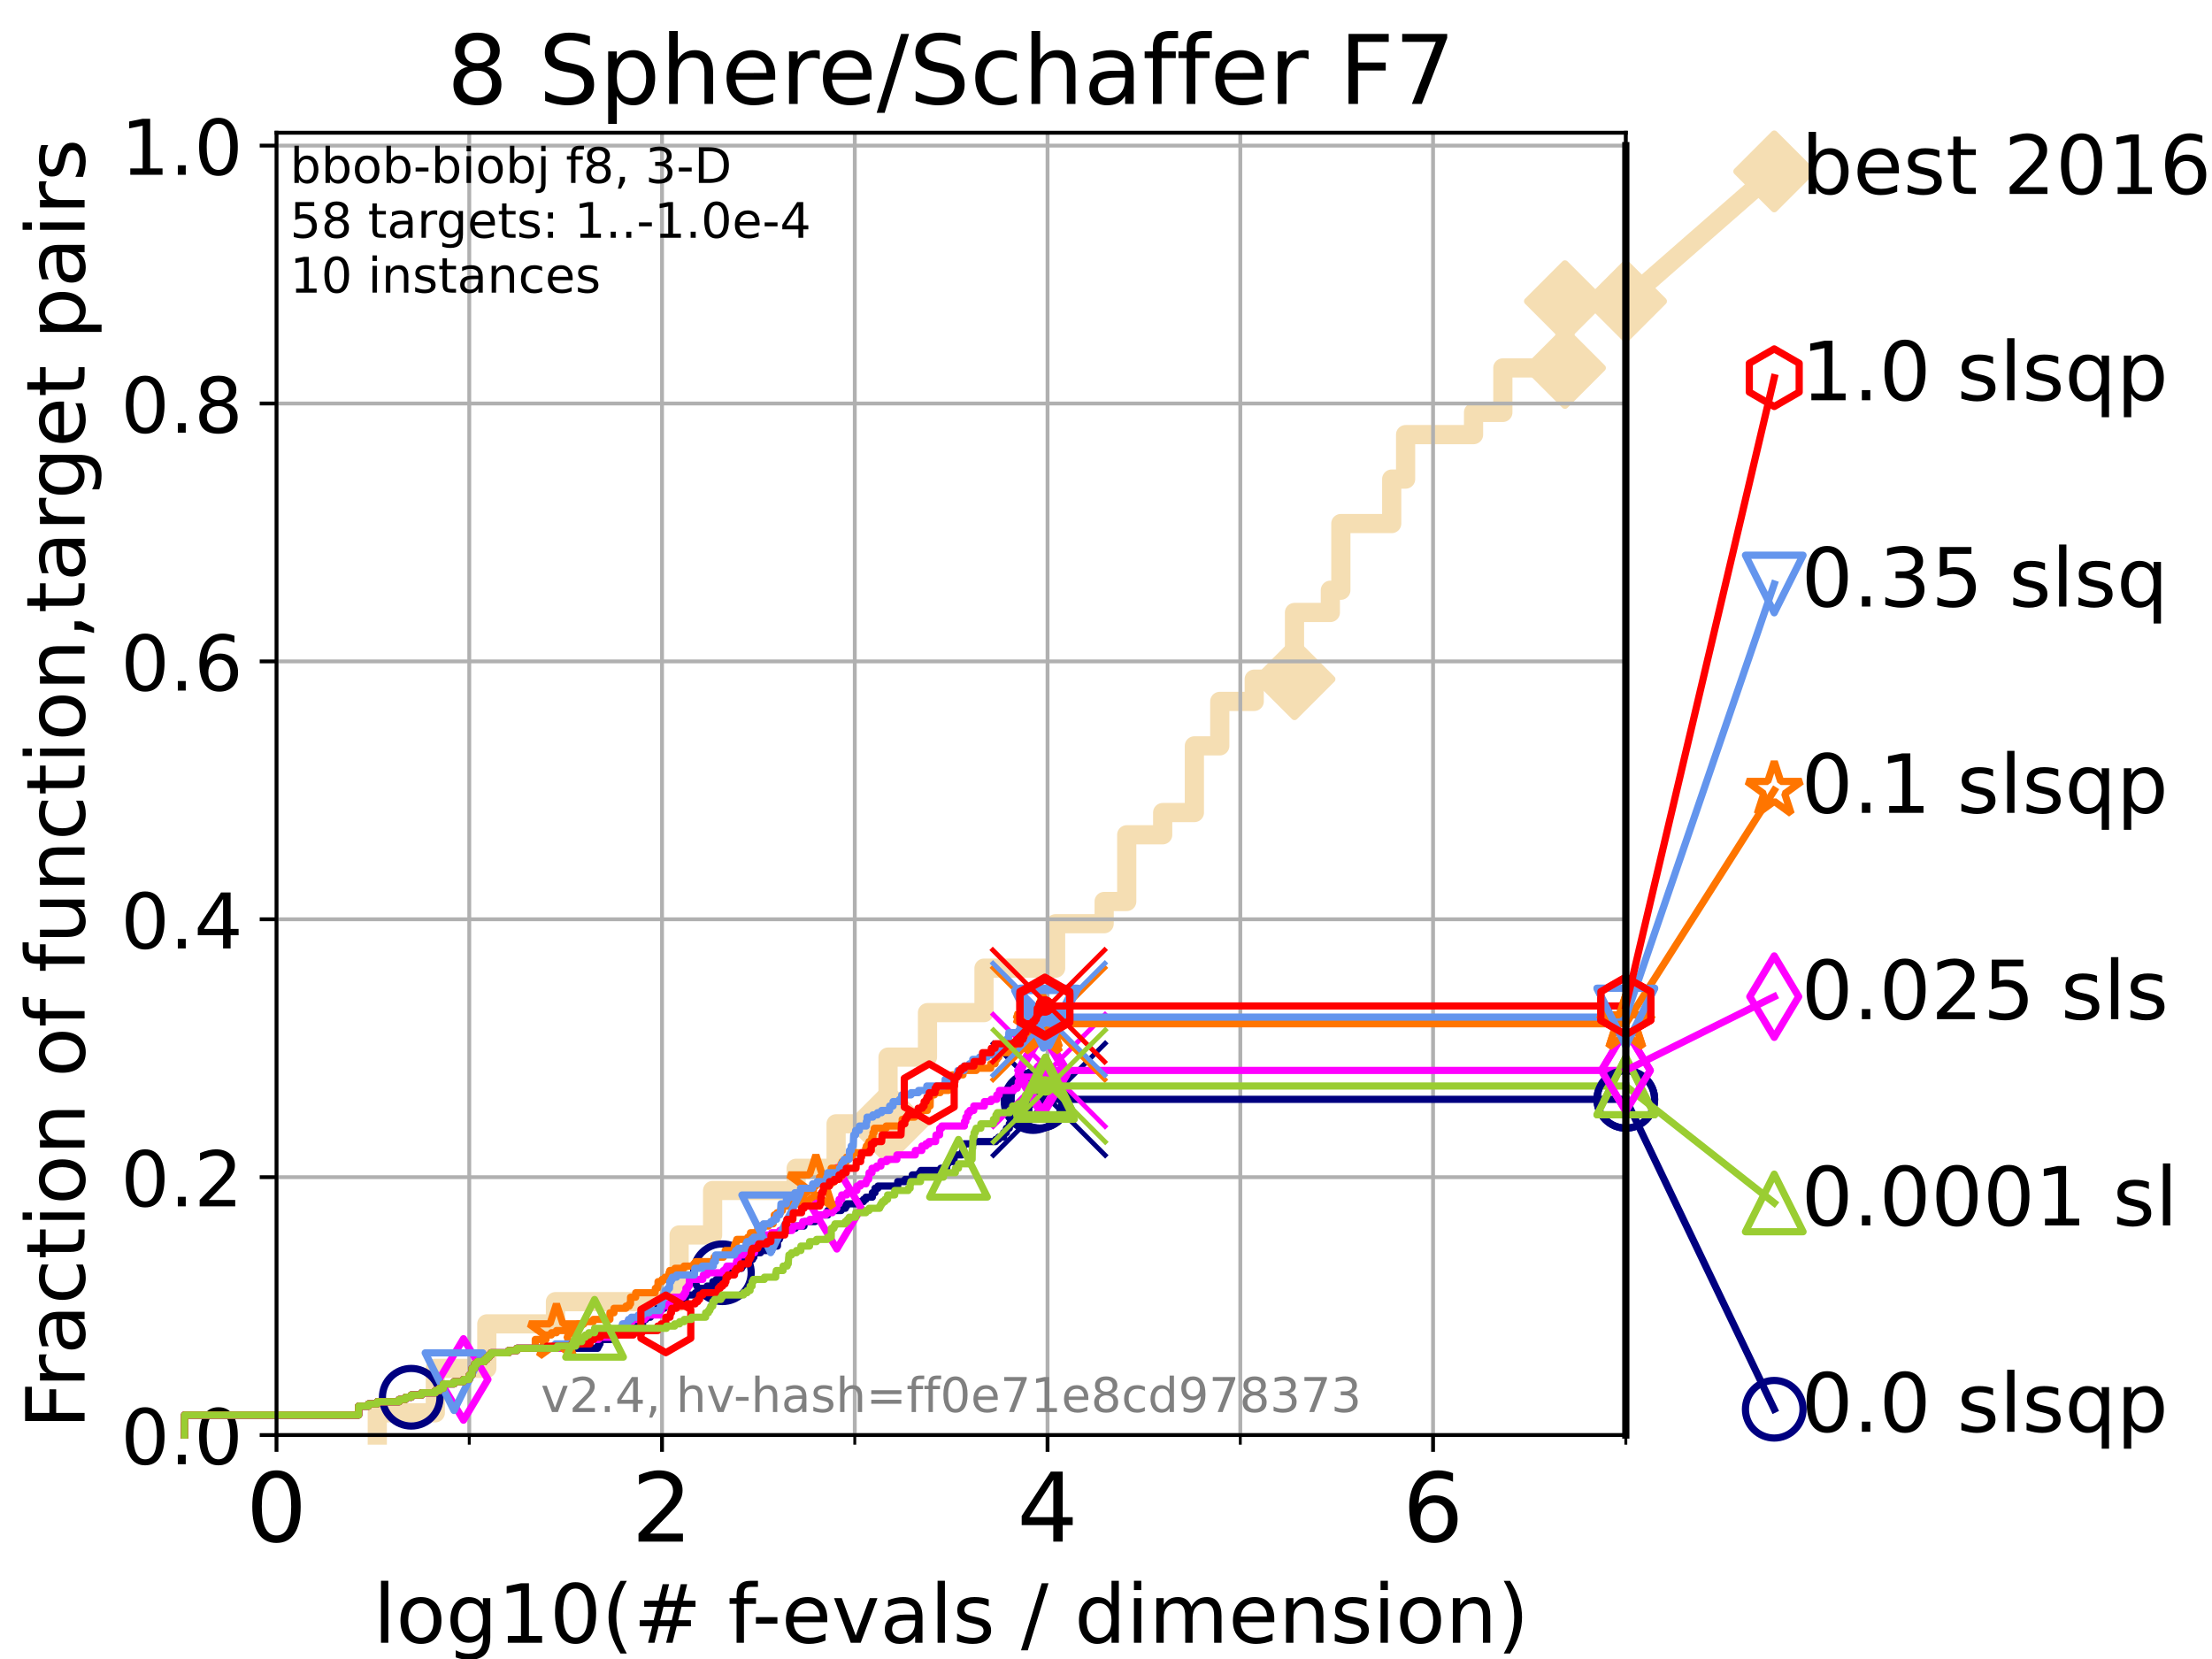 <?xml version="1.0" encoding="utf-8" standalone="no"?>
<!DOCTYPE svg PUBLIC "-//W3C//DTD SVG 1.1//EN"
  "http://www.w3.org/Graphics/SVG/1.1/DTD/svg11.dtd">
<!-- Created with matplotlib (https://matplotlib.org/) -->
<svg height="345.6pt" version="1.1" viewBox="0 0 460.8 345.6" width="460.8pt" xmlns="http://www.w3.org/2000/svg" xmlns:xlink="http://www.w3.org/1999/xlink">
 <defs>
  <style type="text/css">*{stroke-linecap:butt;stroke-linejoin:round;}</style>
 </defs>
 <g id="figure_1">
  <g id="patch_1">
   <path d="M 0 345.6 
L 460.8 345.6 
L 460.8 0 
L 0 0 
z
" style="fill:#ffffff;"/>
  </g>
  <g id="axes_1">
   <g id="patch_2">
    <path d="M 57.6 298.944 
L 338.688 298.944 
L 338.688 27.648 
L 57.6 27.648 
z
" style="fill:#ffffff;"/>
   </g>
   <g id="line2d_1">
    <path d="M 78.596 298.944 
L 78.596 294.313 
L 90.684 294.313 
L 90.684 285.05 
L 101.413 285.05 
L 101.413 275.788 
L 115.711 275.788 
L 115.711 271.157 
L 141.474 271.157 
L 141.474 257.263 
L 148.45 257.263 
L 148.45 248.001 
L 165.85 248.001 
L 165.85 243.37 
L 174.175 243.37 
L 174.175 234.107 
L 184.993 234.107 
L 184.993 220.214 
L 193.212 220.214 
L 193.212 210.951 
L 204.987 210.951 
L 204.987 201.689 
L 219.902 201.689 
L 219.902 192.426 
L 230.015 192.426 
L 230.015 187.795 
L 234.718 187.795 
L 234.718 173.901 
L 242.208 173.901 
L 242.208 169.27 
L 248.812 169.27 
L 248.812 155.377 
L 254.1 155.377 
L 254.1 146.114 
L 261.276 146.114 
L 261.276 141.483 
L 269.667 141.483 
L 269.667 127.589 
L 277.136 127.589 
L 277.136 122.958 
L 279.322 122.958 
L 279.322 109.065 
L 289.917 109.065 
L 289.917 99.802 
L 292.813 99.802 
L 292.813 90.54 
L 306.967 90.54 
L 306.967 85.909 
L 313.071 85.909 
L 313.071 76.646 
L 326.008 76.646 
L 326.008 62.753 
L 338.688 62.753 
" style="fill:none;stroke:#f5deb3;stroke-linecap:square;stroke-width:4;"/>
   </g>
   <g id="line2d_2">
    <defs>
     <path d="M 0 7.778 
L 7.778 0 
L 0 -7.778 
L -7.778 0 
z
" id="m2e783dc66c" style="stroke:#f5deb3;stroke-linejoin:miter;stroke-width:1.5;"/>
    </defs>
    <g>
     <use style="fill:#f5deb3;stroke:#f5deb3;stroke-linejoin:miter;stroke-width:1.5;" x="184.993" xlink:href="#m2e783dc66c" y="234.107"/>
     <use style="fill:#f5deb3;stroke:#f5deb3;stroke-linejoin:miter;stroke-width:1.5;" x="269.667" xlink:href="#m2e783dc66c" y="141.483"/>
     <use style="fill:#f5deb3;stroke:#f5deb3;stroke-linejoin:miter;stroke-width:1.5;" x="326.008" xlink:href="#m2e783dc66c" y="76.646"/>
     <use style="fill:#f5deb3;stroke:#f5deb3;stroke-linejoin:miter;stroke-width:1.5;" x="326.008" xlink:href="#m2e783dc66c" y="62.753"/>
     <use style="fill:#f5deb3;stroke:#f5deb3;stroke-linejoin:miter;stroke-width:1.5;" x="338.688" xlink:href="#m2e783dc66c" y="62.753"/>
    </g>
   </g>
   <g id="line2d_3">
    <path style="fill:none;stroke:#f5deb3;stroke-linecap:square;stroke-width:4;"/>
    <g/>
   </g>
   <g id="line2d_4">
    <path d="M 338.688 62.753 
L 369.608 35.706 
" style="fill:none;stroke:#f5deb3;stroke-linecap:square;stroke-width:4;"/>
    <g>
     <use style="fill:#f5deb3;stroke:#f5deb3;stroke-linejoin:miter;stroke-width:1.5;" x="338.688" xlink:href="#m2e783dc66c" y="62.753"/>
     <use style="fill:#f5deb3;stroke:#f5deb3;stroke-linejoin:miter;stroke-width:1.5;" x="369.608" xlink:href="#m2e783dc66c" y="35.706"/>
    </g>
   </g>
   <g id="matplotlib.axis_1">
    <g id="xtick_1">
     <g id="line2d_5">
      <path clip-path="url(#p1df09ae48a)" d="M 57.6 298.944 
L 57.6 27.648 
" style="fill:none;stroke:#b0b0b0;stroke-linecap:square;stroke-width:0.8;"/>
     </g>
     <g id="line2d_6">
      <defs>
       <path d="M 0 0 
L 0 3.5 
" id="m0b29f9a771" style="stroke:#000000;stroke-width:0.8;"/>
      </defs>
      <g>
       <use style="stroke:#000000;stroke-width:0.8;" x="57.6" xlink:href="#m0b29f9a771" y="298.944"/>
      </g>
     </g>
     <g id="text_1">
      <!-- 0 -->
      <g transform="translate(51.237 321.141)scale(0.2 -0.2)">
       <defs>
        <path d="M 31.781 66.406 
Q 24.172 66.406 20.328 58.906 
Q 16.5 51.422 16.5 36.375 
Q 16.5 21.391 20.328 13.891 
Q 24.172 6.391 31.781 6.391 
Q 39.453 6.391 43.281 13.891 
Q 47.125 21.391 47.125 36.375 
Q 47.125 51.422 43.281 58.906 
Q 39.453 66.406 31.781 66.406 
z
M 31.781 74.219 
Q 44.047 74.219 50.516 64.516 
Q 56.984 54.828 56.984 36.375 
Q 56.984 17.969 50.516 8.266 
Q 44.047 -1.422 31.781 -1.422 
Q 19.531 -1.422 13.062 8.266 
Q 6.594 17.969 6.594 36.375 
Q 6.594 54.828 13.062 64.516 
Q 19.531 74.219 31.781 74.219 
z
" id="DejaVuSans-48"/>
       </defs>
       <use xlink:href="#DejaVuSans-48"/>
      </g>
     </g>
    </g>
    <g id="xtick_2">
     <g id="line2d_7">
      <path clip-path="url(#p1df09ae48a)" d="M 137.911 298.944 
L 137.911 27.648 
" style="fill:none;stroke:#b0b0b0;stroke-linecap:square;stroke-width:0.8;"/>
     </g>
     <g id="line2d_8">
      <g>
       <use style="stroke:#000000;stroke-width:0.8;" x="137.911" xlink:href="#m0b29f9a771" y="298.944"/>
      </g>
     </g>
     <g id="text_2">
      <!-- 2 -->
      <g transform="translate(131.548 321.141)scale(0.2 -0.2)">
       <defs>
        <path d="M 19.188 8.297 
L 53.609 8.297 
L 53.609 0 
L 7.328 0 
L 7.328 8.297 
Q 12.938 14.109 22.625 23.891 
Q 32.328 33.688 34.812 36.531 
Q 39.547 41.844 41.422 45.531 
Q 43.312 49.219 43.312 52.781 
Q 43.312 58.594 39.234 62.25 
Q 35.156 65.922 28.609 65.922 
Q 23.969 65.922 18.812 64.312 
Q 13.672 62.703 7.812 59.422 
L 7.812 69.391 
Q 13.766 71.781 18.938 73 
Q 24.125 74.219 28.422 74.219 
Q 39.75 74.219 46.484 68.547 
Q 53.219 62.891 53.219 53.422 
Q 53.219 48.922 51.531 44.891 
Q 49.859 40.875 45.406 35.406 
Q 44.188 33.984 37.641 27.219 
Q 31.109 20.453 19.188 8.297 
z
" id="DejaVuSans-50"/>
       </defs>
       <use xlink:href="#DejaVuSans-50"/>
      </g>
     </g>
    </g>
    <g id="xtick_3">
     <g id="line2d_9">
      <path clip-path="url(#p1df09ae48a)" d="M 218.222 298.944 
L 218.222 27.648 
" style="fill:none;stroke:#b0b0b0;stroke-linecap:square;stroke-width:0.8;"/>
     </g>
     <g id="line2d_10">
      <g>
       <use style="stroke:#000000;stroke-width:0.8;" x="218.222" xlink:href="#m0b29f9a771" y="298.944"/>
      </g>
     </g>
     <g id="text_3">
      <!-- 4 -->
      <g transform="translate(211.859 321.141)scale(0.2 -0.2)">
       <defs>
        <path d="M 37.797 64.312 
L 12.891 25.391 
L 37.797 25.391 
z
M 35.203 72.906 
L 47.609 72.906 
L 47.609 25.391 
L 58.016 25.391 
L 58.016 17.188 
L 47.609 17.188 
L 47.609 0 
L 37.797 0 
L 37.797 17.188 
L 4.891 17.188 
L 4.891 26.703 
z
" id="DejaVuSans-52"/>
       </defs>
       <use xlink:href="#DejaVuSans-52"/>
      </g>
     </g>
    </g>
    <g id="xtick_4">
     <g id="line2d_11">
      <path clip-path="url(#p1df09ae48a)" d="M 298.533 298.944 
L 298.533 27.648 
" style="fill:none;stroke:#b0b0b0;stroke-linecap:square;stroke-width:0.8;"/>
     </g>
     <g id="line2d_12">
      <g>
       <use style="stroke:#000000;stroke-width:0.8;" x="298.533" xlink:href="#m0b29f9a771" y="298.944"/>
      </g>
     </g>
     <g id="text_4">
      <!-- 6 -->
      <g transform="translate(292.17 321.141)scale(0.2 -0.2)">
       <defs>
        <path d="M 33.016 40.375 
Q 26.375 40.375 22.484 35.828 
Q 18.609 31.297 18.609 23.391 
Q 18.609 15.531 22.484 10.953 
Q 26.375 6.391 33.016 6.391 
Q 39.656 6.391 43.531 10.953 
Q 47.406 15.531 47.406 23.391 
Q 47.406 31.297 43.531 35.828 
Q 39.656 40.375 33.016 40.375 
z
M 52.594 71.297 
L 52.594 62.312 
Q 48.875 64.062 45.094 64.984 
Q 41.312 65.922 37.594 65.922 
Q 27.828 65.922 22.672 59.328 
Q 17.531 52.734 16.797 39.406 
Q 19.672 43.656 24.016 45.922 
Q 28.375 48.188 33.594 48.188 
Q 44.578 48.188 50.953 41.516 
Q 57.328 34.859 57.328 23.391 
Q 57.328 12.156 50.688 5.359 
Q 44.047 -1.422 33.016 -1.422 
Q 20.359 -1.422 13.672 8.266 
Q 6.984 17.969 6.984 36.375 
Q 6.984 53.656 15.188 63.938 
Q 23.391 74.219 37.203 74.219 
Q 40.922 74.219 44.703 73.484 
Q 48.484 72.75 52.594 71.297 
z
" id="DejaVuSans-54"/>
       </defs>
       <use xlink:href="#DejaVuSans-54"/>
      </g>
     </g>
    </g>
    <g id="xtick_5">
     <g id="line2d_13">
      <path clip-path="url(#p1df09ae48a)" d="M 97.755 298.944 
L 97.755 27.648 
" style="fill:none;stroke:#b0b0b0;stroke-linecap:square;stroke-width:0.8;"/>
     </g>
     <g id="line2d_14">
      <defs>
       <path d="M 0 0 
L 0 2 
" id="m94c72392e7" style="stroke:#000000;stroke-width:0.6;"/>
      </defs>
      <g>
       <use style="stroke:#000000;stroke-width:0.6;" x="97.755" xlink:href="#m94c72392e7" y="298.944"/>
      </g>
     </g>
    </g>
    <g id="xtick_6">
     <g id="line2d_15">
      <path clip-path="url(#p1df09ae48a)" d="M 178.066 298.944 
L 178.066 27.648 
" style="fill:none;stroke:#b0b0b0;stroke-linecap:square;stroke-width:0.8;"/>
     </g>
     <g id="line2d_16">
      <g>
       <use style="stroke:#000000;stroke-width:0.6;" x="178.066" xlink:href="#m94c72392e7" y="298.944"/>
      </g>
     </g>
    </g>
    <g id="xtick_7">
     <g id="line2d_17">
      <path clip-path="url(#p1df09ae48a)" d="M 258.377 298.944 
L 258.377 27.648 
" style="fill:none;stroke:#b0b0b0;stroke-linecap:square;stroke-width:0.8;"/>
     </g>
     <g id="line2d_18">
      <g>
       <use style="stroke:#000000;stroke-width:0.6;" x="258.377" xlink:href="#m94c72392e7" y="298.944"/>
      </g>
     </g>
    </g>
    <g id="xtick_8">
     <g id="line2d_19">
      <path clip-path="url(#p1df09ae48a)" d="M 338.688 298.944 
L 338.688 27.648 
" style="fill:none;stroke:#b0b0b0;stroke-linecap:square;stroke-width:0.8;"/>
     </g>
     <g id="line2d_20">
      <g>
       <use style="stroke:#000000;stroke-width:0.6;" x="338.688" xlink:href="#m94c72392e7" y="298.944"/>
      </g>
     </g>
    </g>
    <g id="text_5">
     <!-- log10(# f-evals / dimension) -->
     <g transform="translate(77.764 342.218)scale(0.17 -0.17)">
      <defs>
       <path d="M 9.422 75.984 
L 18.406 75.984 
L 18.406 0 
L 9.422 0 
z
" id="DejaVuSans-108"/>
       <path d="M 30.609 48.391 
Q 23.391 48.391 19.188 42.75 
Q 14.984 37.109 14.984 27.297 
Q 14.984 17.484 19.156 11.844 
Q 23.344 6.203 30.609 6.203 
Q 37.797 6.203 41.984 11.859 
Q 46.188 17.531 46.188 27.297 
Q 46.188 37.016 41.984 42.703 
Q 37.797 48.391 30.609 48.391 
z
M 30.609 56 
Q 42.328 56 49.016 48.375 
Q 55.719 40.766 55.719 27.297 
Q 55.719 13.875 49.016 6.219 
Q 42.328 -1.422 30.609 -1.422 
Q 18.844 -1.422 12.172 6.219 
Q 5.516 13.875 5.516 27.297 
Q 5.516 40.766 12.172 48.375 
Q 18.844 56 30.609 56 
z
" id="DejaVuSans-111"/>
       <path d="M 45.406 27.984 
Q 45.406 37.75 41.375 43.109 
Q 37.359 48.484 30.078 48.484 
Q 22.859 48.484 18.828 43.109 
Q 14.797 37.75 14.797 27.984 
Q 14.797 18.266 18.828 12.891 
Q 22.859 7.516 30.078 7.516 
Q 37.359 7.516 41.375 12.891 
Q 45.406 18.266 45.406 27.984 
z
M 54.391 6.781 
Q 54.391 -7.172 48.188 -13.984 
Q 42 -20.797 29.203 -20.797 
Q 24.469 -20.797 20.266 -20.094 
Q 16.062 -19.391 12.109 -17.922 
L 12.109 -9.188 
Q 16.062 -11.328 19.922 -12.344 
Q 23.781 -13.375 27.781 -13.375 
Q 36.625 -13.375 41.016 -8.766 
Q 45.406 -4.156 45.406 5.172 
L 45.406 9.625 
Q 42.625 4.781 38.281 2.391 
Q 33.938 0 27.875 0 
Q 17.828 0 11.672 7.656 
Q 5.516 15.328 5.516 27.984 
Q 5.516 40.672 11.672 48.328 
Q 17.828 56 27.875 56 
Q 33.938 56 38.281 53.609 
Q 42.625 51.219 45.406 46.391 
L 45.406 54.688 
L 54.391 54.688 
z
" id="DejaVuSans-103"/>
       <path d="M 12.406 8.297 
L 28.516 8.297 
L 28.516 63.922 
L 10.984 60.406 
L 10.984 69.391 
L 28.422 72.906 
L 38.281 72.906 
L 38.281 8.297 
L 54.391 8.297 
L 54.391 0 
L 12.406 0 
z
" id="DejaVuSans-49"/>
       <path d="M 31 75.875 
Q 24.469 64.656 21.281 53.656 
Q 18.109 42.672 18.109 31.391 
Q 18.109 20.125 21.312 9.062 
Q 24.516 -2 31 -13.188 
L 23.188 -13.188 
Q 15.875 -1.703 12.234 9.375 
Q 8.594 20.453 8.594 31.391 
Q 8.594 42.281 12.203 53.312 
Q 15.828 64.359 23.188 75.875 
z
" id="DejaVuSans-40"/>
       <path d="M 51.125 44 
L 36.922 44 
L 32.812 27.688 
L 47.125 27.688 
z
M 43.797 71.781 
L 38.719 51.516 
L 52.984 51.516 
L 58.109 71.781 
L 65.922 71.781 
L 60.891 51.516 
L 76.125 51.516 
L 76.125 44 
L 58.984 44 
L 54.984 27.688 
L 70.516 27.688 
L 70.516 20.219 
L 53.078 20.219 
L 48 0 
L 40.188 0 
L 45.219 20.219 
L 30.906 20.219 
L 25.875 0 
L 18.016 0 
L 23.094 20.219 
L 7.719 20.219 
L 7.719 27.688 
L 24.906 27.688 
L 29 44 
L 13.281 44 
L 13.281 51.516 
L 30.906 51.516 
L 35.891 71.781 
z
" id="DejaVuSans-35"/>
       <path id="DejaVuSans-32"/>
       <path d="M 37.109 75.984 
L 37.109 68.5 
L 28.516 68.5 
Q 23.688 68.5 21.797 66.547 
Q 19.922 64.594 19.922 59.516 
L 19.922 54.688 
L 34.719 54.688 
L 34.719 47.703 
L 19.922 47.703 
L 19.922 0 
L 10.891 0 
L 10.891 47.703 
L 2.297 47.703 
L 2.297 54.688 
L 10.891 54.688 
L 10.891 58.5 
Q 10.891 67.625 15.141 71.797 
Q 19.391 75.984 28.609 75.984 
z
" id="DejaVuSans-102"/>
       <path d="M 4.891 31.391 
L 31.203 31.391 
L 31.203 23.391 
L 4.891 23.391 
z
" id="DejaVuSans-45"/>
       <path d="M 56.203 29.594 
L 56.203 25.203 
L 14.891 25.203 
Q 15.484 15.922 20.484 11.062 
Q 25.484 6.203 34.422 6.203 
Q 39.594 6.203 44.453 7.469 
Q 49.312 8.734 54.109 11.281 
L 54.109 2.781 
Q 49.266 0.734 44.188 -0.344 
Q 39.109 -1.422 33.891 -1.422 
Q 20.797 -1.422 13.156 6.188 
Q 5.516 13.812 5.516 26.812 
Q 5.516 40.234 12.766 48.109 
Q 20.016 56 32.328 56 
Q 43.359 56 49.781 48.891 
Q 56.203 41.797 56.203 29.594 
z
M 47.219 32.234 
Q 47.125 39.594 43.094 43.984 
Q 39.062 48.391 32.422 48.391 
Q 24.906 48.391 20.391 44.141 
Q 15.875 39.891 15.188 32.172 
z
" id="DejaVuSans-101"/>
       <path d="M 2.984 54.688 
L 12.5 54.688 
L 29.594 8.797 
L 46.688 54.688 
L 56.203 54.688 
L 35.688 0 
L 23.484 0 
z
" id="DejaVuSans-118"/>
       <path d="M 34.281 27.484 
Q 23.391 27.484 19.188 25 
Q 14.984 22.516 14.984 16.5 
Q 14.984 11.719 18.141 8.906 
Q 21.297 6.109 26.703 6.109 
Q 34.188 6.109 38.703 11.406 
Q 43.219 16.703 43.219 25.484 
L 43.219 27.484 
z
M 52.203 31.203 
L 52.203 0 
L 43.219 0 
L 43.219 8.297 
Q 40.141 3.328 35.547 0.953 
Q 30.953 -1.422 24.312 -1.422 
Q 15.922 -1.422 10.953 3.297 
Q 6 8.016 6 15.922 
Q 6 25.141 12.172 29.828 
Q 18.359 34.516 30.609 34.516 
L 43.219 34.516 
L 43.219 35.406 
Q 43.219 41.609 39.141 45 
Q 35.062 48.391 27.688 48.391 
Q 23 48.391 18.547 47.266 
Q 14.109 46.141 10.016 43.891 
L 10.016 52.203 
Q 14.938 54.109 19.578 55.047 
Q 24.219 56 28.609 56 
Q 40.484 56 46.344 49.844 
Q 52.203 43.703 52.203 31.203 
z
" id="DejaVuSans-97"/>
       <path d="M 44.281 53.078 
L 44.281 44.578 
Q 40.484 46.531 36.375 47.5 
Q 32.281 48.484 27.875 48.484 
Q 21.188 48.484 17.844 46.438 
Q 14.5 44.391 14.5 40.281 
Q 14.5 37.156 16.891 35.375 
Q 19.281 33.594 26.516 31.984 
L 29.594 31.297 
Q 39.156 29.25 43.188 25.516 
Q 47.219 21.781 47.219 15.094 
Q 47.219 7.469 41.188 3.016 
Q 35.156 -1.422 24.609 -1.422 
Q 20.219 -1.422 15.453 -0.562 
Q 10.688 0.297 5.422 2 
L 5.422 11.281 
Q 10.406 8.688 15.234 7.391 
Q 20.062 6.109 24.812 6.109 
Q 31.156 6.109 34.562 8.281 
Q 37.984 10.453 37.984 14.406 
Q 37.984 18.062 35.516 20.016 
Q 33.062 21.969 24.703 23.781 
L 21.578 24.516 
Q 13.234 26.266 9.516 29.906 
Q 5.812 33.547 5.812 39.891 
Q 5.812 47.609 11.281 51.797 
Q 16.75 56 26.812 56 
Q 31.781 56 36.172 55.266 
Q 40.578 54.547 44.281 53.078 
z
" id="DejaVuSans-115"/>
       <path d="M 25.391 72.906 
L 33.688 72.906 
L 8.297 -9.281 
L 0 -9.281 
z
" id="DejaVuSans-47"/>
       <path d="M 45.406 46.391 
L 45.406 75.984 
L 54.391 75.984 
L 54.391 0 
L 45.406 0 
L 45.406 8.203 
Q 42.578 3.328 38.25 0.953 
Q 33.938 -1.422 27.875 -1.422 
Q 17.969 -1.422 11.734 6.484 
Q 5.516 14.406 5.516 27.297 
Q 5.516 40.188 11.734 48.094 
Q 17.969 56 27.875 56 
Q 33.938 56 38.25 53.625 
Q 42.578 51.266 45.406 46.391 
z
M 14.797 27.297 
Q 14.797 17.391 18.875 11.75 
Q 22.953 6.109 30.078 6.109 
Q 37.203 6.109 41.297 11.75 
Q 45.406 17.391 45.406 27.297 
Q 45.406 37.203 41.297 42.844 
Q 37.203 48.484 30.078 48.484 
Q 22.953 48.484 18.875 42.844 
Q 14.797 37.203 14.797 27.297 
z
" id="DejaVuSans-100"/>
       <path d="M 9.422 54.688 
L 18.406 54.688 
L 18.406 0 
L 9.422 0 
z
M 9.422 75.984 
L 18.406 75.984 
L 18.406 64.594 
L 9.422 64.594 
z
" id="DejaVuSans-105"/>
       <path d="M 52 44.188 
Q 55.375 50.25 60.062 53.125 
Q 64.75 56 71.094 56 
Q 79.641 56 84.281 50.016 
Q 88.922 44.047 88.922 33.016 
L 88.922 0 
L 79.891 0 
L 79.891 32.719 
Q 79.891 40.578 77.094 44.375 
Q 74.312 48.188 68.609 48.188 
Q 61.625 48.188 57.562 43.547 
Q 53.516 38.922 53.516 30.906 
L 53.516 0 
L 44.484 0 
L 44.484 32.719 
Q 44.484 40.625 41.703 44.406 
Q 38.922 48.188 33.109 48.188 
Q 26.219 48.188 22.156 43.531 
Q 18.109 38.875 18.109 30.906 
L 18.109 0 
L 9.078 0 
L 9.078 54.688 
L 18.109 54.688 
L 18.109 46.188 
Q 21.188 51.219 25.484 53.609 
Q 29.781 56 35.688 56 
Q 41.656 56 45.828 52.969 
Q 50 49.953 52 44.188 
z
" id="DejaVuSans-109"/>
       <path d="M 54.891 33.016 
L 54.891 0 
L 45.906 0 
L 45.906 32.719 
Q 45.906 40.484 42.875 44.328 
Q 39.844 48.188 33.797 48.188 
Q 26.516 48.188 22.312 43.547 
Q 18.109 38.922 18.109 30.906 
L 18.109 0 
L 9.078 0 
L 9.078 54.688 
L 18.109 54.688 
L 18.109 46.188 
Q 21.344 51.125 25.703 53.562 
Q 30.078 56 35.797 56 
Q 45.219 56 50.047 50.172 
Q 54.891 44.344 54.891 33.016 
z
" id="DejaVuSans-110"/>
       <path d="M 8.016 75.875 
L 15.828 75.875 
Q 23.141 64.359 26.781 53.312 
Q 30.422 42.281 30.422 31.391 
Q 30.422 20.453 26.781 9.375 
Q 23.141 -1.703 15.828 -13.188 
L 8.016 -13.188 
Q 14.5 -2 17.703 9.062 
Q 20.906 20.125 20.906 31.391 
Q 20.906 42.672 17.703 53.656 
Q 14.5 64.656 8.016 75.875 
z
" id="DejaVuSans-41"/>
      </defs>
      <use xlink:href="#DejaVuSans-108"/>
      <use x="27.783" xlink:href="#DejaVuSans-111"/>
      <use x="88.965" xlink:href="#DejaVuSans-103"/>
      <use x="152.441" xlink:href="#DejaVuSans-49"/>
      <use x="216.064" xlink:href="#DejaVuSans-48"/>
      <use x="279.688" xlink:href="#DejaVuSans-40"/>
      <use x="318.701" xlink:href="#DejaVuSans-35"/>
      <use x="402.49" xlink:href="#DejaVuSans-32"/>
      <use x="434.277" xlink:href="#DejaVuSans-102"/>
      <use x="463.982" xlink:href="#DejaVuSans-45"/>
      <use x="500.066" xlink:href="#DejaVuSans-101"/>
      <use x="561.59" xlink:href="#DejaVuSans-118"/>
      <use x="620.77" xlink:href="#DejaVuSans-97"/>
      <use x="682.049" xlink:href="#DejaVuSans-108"/>
      <use x="709.832" xlink:href="#DejaVuSans-115"/>
      <use x="761.932" xlink:href="#DejaVuSans-32"/>
      <use x="793.719" xlink:href="#DejaVuSans-47"/>
      <use x="827.41" xlink:href="#DejaVuSans-32"/>
      <use x="859.197" xlink:href="#DejaVuSans-100"/>
      <use x="922.674" xlink:href="#DejaVuSans-105"/>
      <use x="950.457" xlink:href="#DejaVuSans-109"/>
      <use x="1047.869" xlink:href="#DejaVuSans-101"/>
      <use x="1109.393" xlink:href="#DejaVuSans-110"/>
      <use x="1172.771" xlink:href="#DejaVuSans-115"/>
      <use x="1224.871" xlink:href="#DejaVuSans-105"/>
      <use x="1252.654" xlink:href="#DejaVuSans-111"/>
      <use x="1313.836" xlink:href="#DejaVuSans-110"/>
      <use x="1377.215" xlink:href="#DejaVuSans-41"/>
     </g>
    </g>
   </g>
   <g id="matplotlib.axis_2">
    <g id="ytick_1">
     <g id="line2d_21">
      <path clip-path="url(#p1df09ae48a)" d="M 57.6 298.944 
L 338.688 298.944 
" style="fill:none;stroke:#b0b0b0;stroke-linecap:square;stroke-width:0.8;"/>
     </g>
     <g id="line2d_22">
      <defs>
       <path d="M 0 0 
L -3.5 0 
" id="m63b3d27aa6" style="stroke:#000000;stroke-width:0.8;"/>
      </defs>
      <g>
       <use style="stroke:#000000;stroke-width:0.8;" x="57.6" xlink:href="#m63b3d27aa6" y="298.944"/>
      </g>
     </g>
     <g id="text_6">
      <!-- 0.0 -->
      <g transform="translate(25.155 305.023)scale(0.16 -0.16)">
       <defs>
        <path d="M 10.688 12.406 
L 21 12.406 
L 21 0 
L 10.688 0 
z
" id="DejaVuSans-46"/>
       </defs>
       <use xlink:href="#DejaVuSans-48"/>
       <use x="63.623" xlink:href="#DejaVuSans-46"/>
       <use x="95.41" xlink:href="#DejaVuSans-48"/>
      </g>
     </g>
    </g>
    <g id="ytick_2">
     <g id="line2d_23">
      <path clip-path="url(#p1df09ae48a)" d="M 57.6 245.222 
L 338.688 245.222 
" style="fill:none;stroke:#b0b0b0;stroke-linecap:square;stroke-width:0.8;"/>
     </g>
     <g id="line2d_24">
      <g>
       <use style="stroke:#000000;stroke-width:0.8;" x="57.6" xlink:href="#m63b3d27aa6" y="245.222"/>
      </g>
     </g>
     <g id="text_7">
      <!-- 0.2 -->
      <g transform="translate(25.155 251.301)scale(0.16 -0.16)">
       <use xlink:href="#DejaVuSans-48"/>
       <use x="63.623" xlink:href="#DejaVuSans-46"/>
       <use x="95.41" xlink:href="#DejaVuSans-50"/>
      </g>
     </g>
    </g>
    <g id="ytick_3">
     <g id="line2d_25">
      <path clip-path="url(#p1df09ae48a)" d="M 57.6 191.5 
L 338.688 191.5 
" style="fill:none;stroke:#b0b0b0;stroke-linecap:square;stroke-width:0.8;"/>
     </g>
     <g id="line2d_26">
      <g>
       <use style="stroke:#000000;stroke-width:0.8;" x="57.6" xlink:href="#m63b3d27aa6" y="191.5"/>
      </g>
     </g>
     <g id="text_8">
      <!-- 0.4 -->
      <g transform="translate(25.155 197.579)scale(0.16 -0.16)">
       <use xlink:href="#DejaVuSans-48"/>
       <use x="63.623" xlink:href="#DejaVuSans-46"/>
       <use x="95.41" xlink:href="#DejaVuSans-52"/>
      </g>
     </g>
    </g>
    <g id="ytick_4">
     <g id="line2d_27">
      <path clip-path="url(#p1df09ae48a)" d="M 57.6 137.778 
L 338.688 137.778 
" style="fill:none;stroke:#b0b0b0;stroke-linecap:square;stroke-width:0.8;"/>
     </g>
     <g id="line2d_28">
      <g>
       <use style="stroke:#000000;stroke-width:0.8;" x="57.6" xlink:href="#m63b3d27aa6" y="137.778"/>
      </g>
     </g>
     <g id="text_9">
      <!-- 0.6 -->
      <g transform="translate(25.155 143.857)scale(0.16 -0.16)">
       <use xlink:href="#DejaVuSans-48"/>
       <use x="63.623" xlink:href="#DejaVuSans-46"/>
       <use x="95.41" xlink:href="#DejaVuSans-54"/>
      </g>
     </g>
    </g>
    <g id="ytick_5">
     <g id="line2d_29">
      <path clip-path="url(#p1df09ae48a)" d="M 57.6 84.056 
L 338.688 84.056 
" style="fill:none;stroke:#b0b0b0;stroke-linecap:square;stroke-width:0.8;"/>
     </g>
     <g id="line2d_30">
      <g>
       <use style="stroke:#000000;stroke-width:0.8;" x="57.6" xlink:href="#m63b3d27aa6" y="84.056"/>
      </g>
     </g>
     <g id="text_10">
      <!-- 0.8 -->
      <g transform="translate(25.155 90.135)scale(0.16 -0.16)">
       <defs>
        <path d="M 31.781 34.625 
Q 24.75 34.625 20.719 30.859 
Q 16.703 27.094 16.703 20.516 
Q 16.703 13.922 20.719 10.156 
Q 24.75 6.391 31.781 6.391 
Q 38.812 6.391 42.859 10.172 
Q 46.922 13.969 46.922 20.516 
Q 46.922 27.094 42.891 30.859 
Q 38.875 34.625 31.781 34.625 
z
M 21.922 38.812 
Q 15.578 40.375 12.031 44.719 
Q 8.5 49.078 8.5 55.328 
Q 8.5 64.062 14.719 69.141 
Q 20.953 74.219 31.781 74.219 
Q 42.672 74.219 48.875 69.141 
Q 55.078 64.062 55.078 55.328 
Q 55.078 49.078 51.531 44.719 
Q 48 40.375 41.703 38.812 
Q 48.828 37.156 52.797 32.312 
Q 56.781 27.484 56.781 20.516 
Q 56.781 9.906 50.312 4.234 
Q 43.844 -1.422 31.781 -1.422 
Q 19.734 -1.422 13.25 4.234 
Q 6.781 9.906 6.781 20.516 
Q 6.781 27.484 10.781 32.312 
Q 14.797 37.156 21.922 38.812 
z
M 18.312 54.391 
Q 18.312 48.734 21.844 45.562 
Q 25.391 42.391 31.781 42.391 
Q 38.141 42.391 41.719 45.562 
Q 45.312 48.734 45.312 54.391 
Q 45.312 60.062 41.719 63.234 
Q 38.141 66.406 31.781 66.406 
Q 25.391 66.406 21.844 63.234 
Q 18.312 60.062 18.312 54.391 
z
" id="DejaVuSans-56"/>
       </defs>
       <use xlink:href="#DejaVuSans-48"/>
       <use x="63.623" xlink:href="#DejaVuSans-46"/>
       <use x="95.41" xlink:href="#DejaVuSans-56"/>
      </g>
     </g>
    </g>
    <g id="ytick_6">
     <g id="line2d_31">
      <path clip-path="url(#p1df09ae48a)" d="M 57.6 30.334 
L 338.688 30.334 
" style="fill:none;stroke:#b0b0b0;stroke-linecap:square;stroke-width:0.8;"/>
     </g>
     <g id="line2d_32">
      <g>
       <use style="stroke:#000000;stroke-width:0.8;" x="57.6" xlink:href="#m63b3d27aa6" y="30.334"/>
      </g>
     </g>
     <g id="text_11">
      <!-- 1.0 -->
      <g transform="translate(25.155 36.413)scale(0.16 -0.16)">
       <use xlink:href="#DejaVuSans-49"/>
       <use x="63.623" xlink:href="#DejaVuSans-46"/>
       <use x="95.41" xlink:href="#DejaVuSans-48"/>
      </g>
     </g>
    </g>
    <g id="text_12">
     <!-- Fraction of function,target pairs -->
     <g transform="translate(17.62 297.681)rotate(-90)scale(0.17 -0.17)">
      <defs>
       <path d="M 9.812 72.906 
L 51.703 72.906 
L 51.703 64.594 
L 19.672 64.594 
L 19.672 43.109 
L 48.578 43.109 
L 48.578 34.812 
L 19.672 34.812 
L 19.672 0 
L 9.812 0 
z
" id="DejaVuSans-70"/>
       <path d="M 41.109 46.297 
Q 39.594 47.172 37.812 47.578 
Q 36.031 48 33.891 48 
Q 26.266 48 22.188 43.047 
Q 18.109 38.094 18.109 28.812 
L 18.109 0 
L 9.078 0 
L 9.078 54.688 
L 18.109 54.688 
L 18.109 46.188 
Q 20.953 51.172 25.484 53.578 
Q 30.031 56 36.531 56 
Q 37.453 56 38.578 55.875 
Q 39.703 55.766 41.062 55.516 
z
" id="DejaVuSans-114"/>
       <path d="M 48.781 52.594 
L 48.781 44.188 
Q 44.969 46.297 41.141 47.344 
Q 37.312 48.391 33.406 48.391 
Q 24.656 48.391 19.812 42.844 
Q 14.984 37.312 14.984 27.297 
Q 14.984 17.281 19.812 11.734 
Q 24.656 6.203 33.406 6.203 
Q 37.312 6.203 41.141 7.25 
Q 44.969 8.297 48.781 10.406 
L 48.781 2.094 
Q 45.016 0.344 40.984 -0.531 
Q 36.969 -1.422 32.422 -1.422 
Q 20.062 -1.422 12.781 6.344 
Q 5.516 14.109 5.516 27.297 
Q 5.516 40.672 12.859 48.328 
Q 20.219 56 33.016 56 
Q 37.156 56 41.109 55.141 
Q 45.062 54.297 48.781 52.594 
z
" id="DejaVuSans-99"/>
       <path d="M 18.312 70.219 
L 18.312 54.688 
L 36.812 54.688 
L 36.812 47.703 
L 18.312 47.703 
L 18.312 18.016 
Q 18.312 11.328 20.141 9.422 
Q 21.969 7.516 27.594 7.516 
L 36.812 7.516 
L 36.812 0 
L 27.594 0 
Q 17.188 0 13.234 3.875 
Q 9.281 7.766 9.281 18.016 
L 9.281 47.703 
L 2.688 47.703 
L 2.688 54.688 
L 9.281 54.688 
L 9.281 70.219 
z
" id="DejaVuSans-116"/>
       <path d="M 8.5 21.578 
L 8.5 54.688 
L 17.484 54.688 
L 17.484 21.922 
Q 17.484 14.156 20.5 10.266 
Q 23.531 6.391 29.594 6.391 
Q 36.859 6.391 41.078 11.031 
Q 45.312 15.672 45.312 23.688 
L 45.312 54.688 
L 54.297 54.688 
L 54.297 0 
L 45.312 0 
L 45.312 8.406 
Q 42.047 3.422 37.719 1 
Q 33.406 -1.422 27.688 -1.422 
Q 18.266 -1.422 13.375 4.438 
Q 8.5 10.297 8.5 21.578 
z
M 31.109 56 
z
" id="DejaVuSans-117"/>
       <path d="M 11.719 12.406 
L 22.016 12.406 
L 22.016 4 
L 14.016 -11.625 
L 7.719 -11.625 
L 11.719 4 
z
" id="DejaVuSans-44"/>
       <path d="M 18.109 8.203 
L 18.109 -20.797 
L 9.078 -20.797 
L 9.078 54.688 
L 18.109 54.688 
L 18.109 46.391 
Q 20.953 51.266 25.266 53.625 
Q 29.594 56 35.594 56 
Q 45.562 56 51.781 48.094 
Q 58.016 40.188 58.016 27.297 
Q 58.016 14.406 51.781 6.484 
Q 45.562 -1.422 35.594 -1.422 
Q 29.594 -1.422 25.266 0.953 
Q 20.953 3.328 18.109 8.203 
z
M 48.688 27.297 
Q 48.688 37.203 44.609 42.844 
Q 40.531 48.484 33.406 48.484 
Q 26.266 48.484 22.188 42.844 
Q 18.109 37.203 18.109 27.297 
Q 18.109 17.391 22.188 11.75 
Q 26.266 6.109 33.406 6.109 
Q 40.531 6.109 44.609 11.75 
Q 48.688 17.391 48.688 27.297 
z
" id="DejaVuSans-112"/>
      </defs>
      <use xlink:href="#DejaVuSans-70"/>
      <use x="50.27" xlink:href="#DejaVuSans-114"/>
      <use x="91.383" xlink:href="#DejaVuSans-97"/>
      <use x="152.662" xlink:href="#DejaVuSans-99"/>
      <use x="207.643" xlink:href="#DejaVuSans-116"/>
      <use x="246.852" xlink:href="#DejaVuSans-105"/>
      <use x="274.635" xlink:href="#DejaVuSans-111"/>
      <use x="335.816" xlink:href="#DejaVuSans-110"/>
      <use x="399.195" xlink:href="#DejaVuSans-32"/>
      <use x="430.982" xlink:href="#DejaVuSans-111"/>
      <use x="492.164" xlink:href="#DejaVuSans-102"/>
      <use x="527.369" xlink:href="#DejaVuSans-32"/>
      <use x="559.156" xlink:href="#DejaVuSans-102"/>
      <use x="594.361" xlink:href="#DejaVuSans-117"/>
      <use x="657.74" xlink:href="#DejaVuSans-110"/>
      <use x="721.119" xlink:href="#DejaVuSans-99"/>
      <use x="776.1" xlink:href="#DejaVuSans-116"/>
      <use x="815.309" xlink:href="#DejaVuSans-105"/>
      <use x="843.092" xlink:href="#DejaVuSans-111"/>
      <use x="904.273" xlink:href="#DejaVuSans-110"/>
      <use x="967.652" xlink:href="#DejaVuSans-44"/>
      <use x="999.439" xlink:href="#DejaVuSans-116"/>
      <use x="1038.648" xlink:href="#DejaVuSans-97"/>
      <use x="1099.928" xlink:href="#DejaVuSans-114"/>
      <use x="1139.291" xlink:href="#DejaVuSans-103"/>
      <use x="1202.768" xlink:href="#DejaVuSans-101"/>
      <use x="1264.291" xlink:href="#DejaVuSans-116"/>
      <use x="1303.5" xlink:href="#DejaVuSans-32"/>
      <use x="1335.287" xlink:href="#DejaVuSans-112"/>
      <use x="1398.764" xlink:href="#DejaVuSans-97"/>
      <use x="1460.043" xlink:href="#DejaVuSans-105"/>
      <use x="1487.826" xlink:href="#DejaVuSans-114"/>
      <use x="1528.939" xlink:href="#DejaVuSans-115"/>
     </g>
    </g>
   </g>
   <g id="line2d_33">
    <defs>
     <path d="M 0 1.5 
C 0.398 1.5 0.779 1.342 1.061 1.061 
C 1.342 0.779 1.5 0.398 1.5 0 
C 1.5 -0.398 1.342 -0.779 1.061 -1.061 
C 0.779 -1.342 0.398 -1.5 0 -1.5 
C -0.398 -1.5 -0.779 -1.342 -1.061 -1.061 
C -1.342 -0.779 -1.5 -0.398 -1.5 0 
C -1.5 0.398 -1.342 0.779 -1.061 1.061 
C -0.779 1.342 -0.398 1.5 0 1.5 
z
" id="m61b2259cab" style="stroke:#f5deb3;"/>
    </defs>
    <g>
     <use style="fill:#f5deb3;stroke:#f5deb3;" x="326.008" xlink:href="#m61b2259cab" y="62.753"/>
     <use style="fill:#f5deb3;stroke:#f5deb3;" x="326.008" xlink:href="#m61b2259cab" y="62.753"/>
    </g>
   </g>
   <g id="line2d_34">
    <defs>
     <path d="M 0 1.5 
C 0.398 1.5 0.779 1.342 1.061 1.061 
C 1.342 0.779 1.5 0.398 1.5 0 
C 1.5 -0.398 1.342 -0.779 1.061 -1.061 
C 0.779 -1.342 0.398 -1.5 0 -1.5 
C -0.398 -1.5 -0.779 -1.342 -1.061 -1.061 
C -1.342 -0.779 -1.5 -0.398 -1.5 0 
C -1.5 0.398 -1.342 0.779 -1.061 1.061 
C -0.779 1.342 -0.398 1.5 0 1.5 
z
" id="m2971aaf3e5" style="stroke:#000080;"/>
    </defs>
    <g>
     <use style="fill:#000080;stroke:#000080;" x="216.597" xlink:href="#m2971aaf3e5" y="229.013"/>
     <use style="fill:#000080;stroke:#000080;" x="216.597" xlink:href="#m2971aaf3e5" y="229.013"/>
    </g>
   </g>
   <g id="line2d_35">
    <path d="M 38.441 298.944 
L 38.441 294.776 
L 74.705 294.776 
L 74.705 292.923 
L 76.759 292.923 
L 76.759 292.46 
L 78.596 292.46 
L 78.596 291.997 
L 83.172 291.997 
L 83.172 291.534 
L 84.464 291.534 
L 84.464 291.071 
L 85.667 291.071 
L 85.667 290.608 
L 87.85 290.608 
L 87.85 290.145 
L 90.684 290.145 
L 90.684 289.682 
L 91.535 289.682 
L 91.535 289.218 
L 92.347 289.218 
L 92.347 288.292 
L 94.576 288.292 
L 94.576 287.829 
L 96.552 287.829 
L 96.552 287.366 
L 97.755 287.366 
L 97.755 286.44 
L 98.327 286.44 
L 98.327 285.05 
L 98.881 285.05 
L 98.881 284.124 
L 99.418 284.124 
L 99.418 283.661 
L 100.935 283.661 
L 100.935 283.198 
L 101.413 283.198 
L 101.413 282.735 
L 101.878 282.735 
L 101.878 282.272 
L 102.331 282.272 
L 102.331 281.809 
L 105.952 281.809 
L 105.952 281.345 
L 107.68 281.345 
L 107.68 280.882 
L 124.495 280.882 
L 124.495 280.419 
L 124.744 280.419 
L 124.744 279.956 
L 124.989 279.956 
L 124.989 279.03 
L 127.272 279.03 
L 127.379 278.104 
L 128.108 278.104 
L 128.108 277.64 
L 129.195 277.64 
L 129.195 277.177 
L 130.665 277.177 
L 130.665 276.714 
L 131.185 276.714 
L 131.185 276.251 
L 133.201 276.251 
L 133.201 275.788 
L 133.873 275.788 
L 133.873 274.862 
L 134.521 274.862 
L 134.521 274.399 
L 135.482 274.399 
L 135.482 273.472 
L 136.77 273.472 
L 136.77 273.009 
L 136.955 273.009 
L 136.955 272.546 
L 138.37 272.546 
L 138.37 272.083 
L 141.042 272.083 
L 141.042 271.62 
L 141.283 271.62 
L 141.283 271.157 
L 142.753 271.157 
L 142.753 270.231 
L 142.884 270.231 
L 142.884 269.767 
L 144.865 269.767 
L 144.865 269.304 
L 145.703 269.304 
L 145.703 268.378 
L 147.301 268.378 
L 147.301 267.915 
L 148.513 267.915 
L 148.513 266.989 
L 149.226 266.989 
L 149.226 266.526 
L 150.373 266.526 
L 150.373 265.599 
L 150.486 265.599 
L 150.486 265.136 
L 152.207 265.136 
L 152.207 264.21 
L 154.485 264.21 
L 154.485 263.747 
L 154.774 263.747 
L 154.774 262.821 
L 155.763 262.821 
L 155.763 262.357 
L 156.777 262.357 
L 156.777 261.894 
L 157.05 261.894 
L 157.05 260.968 
L 158.43 260.968 
L 158.43 260.505 
L 160.759 260.505 
L 160.759 259.579 
L 161.956 259.579 
L 161.956 258.189 
L 162.361 258.189 
L 162.361 257.726 
L 162.56 257.726 
L 162.56 256.8 
L 162.673 256.8 
L 162.673 256.337 
L 164.244 256.337 
L 164.244 255.874 
L 165.697 255.874 
L 165.697 255.411 
L 167.471 255.411 
L 167.471 254.948 
L 167.63 254.948 
L 167.63 254.484 
L 169.777 254.484 
L 169.777 254.021 
L 170.607 254.021 
L 170.607 253.095 
L 172.442 253.095 
L 172.442 252.169 
L 175.239 252.169 
L 175.239 251.706 
L 176.112 251.706 
L 176.112 251.243 
L 176.383 251.243 
L 176.383 250.779 
L 178.961 250.779 
L 178.961 250.316 
L 179.891 250.316 
L 179.891 249.853 
L 180.392 249.853 
L 180.392 249.39 
L 181.724 249.39 
L 181.724 248.464 
L 182.276 248.464 
L 182.276 247.538 
L 182.895 247.538 
L 182.895 247.075 
L 187.01 247.075 
L 187.01 246.148 
L 188.545 246.148 
L 188.545 245.685 
L 190.035 245.685 
L 190.035 244.759 
L 191.523 244.759 
L 191.523 244.296 
L 191.827 244.296 
L 191.827 243.833 
L 195.976 243.833 
L 195.976 243.37 
L 197.216 243.37 
L 197.216 242.443 
L 197.494 242.443 
L 197.494 241.98 
L 198.551 241.98 
L 198.551 241.517 
L 198.757 241.517 
L 198.757 240.591 
L 200.366 240.591 
L 200.366 240.128 
L 200.599 240.128 
L 200.599 238.738 
L 200.809 238.738 
L 200.809 238.275 
L 202.762 238.275 
L 202.762 237.812 
L 207.437 237.812 
L 207.437 237.349 
L 208.035 237.349 
L 208.035 236.886 
L 209.083 236.886 
L 209.083 235.96 
L 209.655 235.96 
L 209.655 235.033 
L 210.261 235.033 
L 210.261 234.107 
L 212.096 234.107 
L 212.096 233.644 
L 212.514 233.644 
L 212.514 232.718 
L 212.925 232.718 
L 212.925 232.255 
L 213.962 232.255 
L 213.962 231.328 
L 214.321 231.328 
L 214.321 230.402 
L 214.439 230.402 
L 214.439 229.939 
L 215.206 229.939 
L 215.206 229.476 
L 216.597 229.476 
L 216.597 229.013 
L 338.688 229.013 
L 338.688 229.013 
" style="fill:none;stroke:#000080;stroke-linecap:square;stroke-width:1.5;"/>
   </g>
   <g id="line2d_36">
    <defs>
     <path d="M 0 6 
C 1.591 6 3.117 5.368 4.243 4.243 
C 5.368 3.117 6 1.591 6 0 
C 6 -1.591 5.368 -3.117 4.243 -4.243 
C 3.117 -5.368 1.591 -6 0 -6 
C -1.591 -6 -3.117 -5.368 -4.243 -4.243 
C -5.368 -3.117 -6 -1.591 -6 0 
C -6 1.591 -5.368 3.117 -4.243 4.243 
C -3.117 5.368 -1.591 6 0 6 
z
" id="mfd2f780935" style="stroke:#000080;stroke-width:1.5;"/>
    </defs>
    <g>
     <use style="fill-opacity:0;stroke:#000080;stroke-width:1.5;" x="85.667" xlink:href="#mfd2f780935" y="291.071"/>
     <use style="fill-opacity:0;stroke:#000080;stroke-width:1.5;" x="150.486" xlink:href="#mfd2f780935" y="265.136"/>
     <use style="fill-opacity:0;stroke:#000080;stroke-width:1.5;" x="215.206" xlink:href="#mfd2f780935" y="229.476"/>
     <use style="fill-opacity:0;stroke:#000080;stroke-width:1.5;" x="216.597" xlink:href="#mfd2f780935" y="229.013"/>
     <use style="fill-opacity:0;stroke:#000080;stroke-width:1.5;" x="216.597" xlink:href="#mfd2f780935" y="229.013"/>
     <use style="fill-opacity:0;stroke:#000080;stroke-width:1.5;" x="338.688" xlink:href="#mfd2f780935" y="229.013"/>
    </g>
   </g>
   <g id="line2d_37">
    <path style="fill:none;stroke:#000080;stroke-linecap:square;stroke-width:1.5;"/>
    <g/>
   </g>
   <g id="line2d_38">
    <path clip-path="url(#p1df09ae48a)" d="M 218.583 229.013 
" style="fill:none;stroke:#000080;stroke-linecap:square;stroke-width:1.5;"/>
    <defs>
     <path d="M -12 12 
L 12 -12 
M -12 -12 
L 12 12 
" id="m3eb5b37249" style="stroke:#000080;"/>
    </defs>
    <g clip-path="url(#p1df09ae48a)">
     <use style="fill:#000080;stroke:#000080;" x="218.583" xlink:href="#m3eb5b37249" y="229.013"/>
    </g>
   </g>
   <g id="line2d_39">
    <defs>
     <path d="M 0 1.5 
C 0.398 1.5 0.779 1.342 1.061 1.061 
C 1.342 0.779 1.5 0.398 1.5 0 
C 1.5 -0.398 1.342 -0.779 1.061 -1.061 
C 0.779 -1.342 0.398 -1.5 0 -1.5 
C -0.398 -1.5 -0.779 -1.342 -1.061 -1.061 
C -1.342 -0.779 -1.5 -0.398 -1.5 0 
C -1.5 0.398 -1.342 0.779 -1.061 1.061 
C -0.779 1.342 -0.398 1.5 0 1.5 
z
" id="m312189c1b5" style="stroke:#ff00ff;"/>
    </defs>
    <g>
     <use style="fill:#ff00ff;stroke:#ff00ff;" x="217.148" xlink:href="#m312189c1b5" y="222.992"/>
     <use style="fill:#ff00ff;stroke:#ff00ff;" x="217.148" xlink:href="#m312189c1b5" y="222.992"/>
    </g>
   </g>
   <g id="line2d_40">
    <path d="M 38.441 298.944 
L 38.441 294.776 
L 74.705 294.776 
L 74.705 292.923 
L 76.759 292.923 
L 76.759 292.46 
L 78.596 292.46 
L 78.596 291.997 
L 83.172 291.997 
L 83.172 291.534 
L 84.464 291.534 
L 84.464 291.071 
L 85.667 291.071 
L 85.667 290.608 
L 87.85 290.608 
L 87.85 290.145 
L 90.684 290.145 
L 90.684 289.682 
L 91.535 289.682 
L 91.535 289.218 
L 92.347 289.218 
L 92.347 288.292 
L 94.576 288.292 
L 94.576 287.829 
L 96.552 287.829 
L 96.552 287.366 
L 97.755 287.366 
L 97.755 286.44 
L 98.327 286.44 
L 98.327 285.05 
L 98.881 285.05 
L 98.881 284.124 
L 99.418 284.124 
L 99.418 283.661 
L 100.935 283.661 
L 100.935 283.198 
L 101.413 283.198 
L 101.413 282.735 
L 101.878 282.735 
L 101.878 282.272 
L 102.331 282.272 
L 102.331 281.809 
L 105.952 281.809 
L 105.952 281.345 
L 107.68 281.345 
L 107.68 280.882 
L 118.04 280.882 
L 118.04 279.956 
L 119.932 279.956 
L 119.932 279.493 
L 123.057 279.493 
L 123.057 279.03 
L 124.744 279.03 
L 124.744 278.567 
L 128.21 278.567 
L 128.21 278.104 
L 128.709 278.104 
L 128.709 277.64 
L 129.099 277.64 
L 129.099 276.714 
L 129.574 276.714 
L 129.574 276.251 
L 130.037 276.251 
L 130.037 275.788 
L 130.752 275.788 
L 130.752 275.325 
L 131.691 275.325 
L 131.691 274.862 
L 134.236 274.862 
L 134.236 274.399 
L 134.661 274.399 
L 134.661 273.935 
L 137.38 273.935 
L 137.38 273.009 
L 137.794 273.009 
L 137.794 272.083 
L 138.762 272.083 
L 138.762 271.62 
L 140.042 271.62 
L 140.042 270.231 
L 142.307 270.231 
L 142.307 269.767 
L 142.62 269.767 
L 142.62 269.304 
L 142.884 269.304 
L 142.884 268.378 
L 143.273 268.378 
L 143.273 267.915 
L 143.57 267.915 
L 143.612 266.526 
L 146.396 266.526 
L 146.503 265.599 
L 147.301 265.599 
L 147.301 265.136 
L 150.683 265.136 
L 150.683 264.673 
L 151.179 264.673 
L 151.179 264.21 
L 151.422 264.21 
L 151.422 263.747 
L 153.419 263.747 
L 153.419 262.821 
L 153.585 262.821 
L 153.585 262.357 
L 153.75 262.357 
L 153.75 261.431 
L 154.928 261.431 
L 154.928 260.968 
L 157.186 260.968 
L 157.243 259.579 
L 157.604 259.579 
L 157.604 258.653 
L 158.159 258.653 
L 158.177 257.726 
L 158.322 257.726 
L 158.322 257.263 
L 160.743 257.263 
L 160.743 256.8 
L 162.418 256.8 
L 162.418 256.337 
L 164.986 256.337 
L 164.986 255.874 
L 165.206 255.874 
L 165.206 255.411 
L 167.038 255.411 
L 167.038 254.948 
L 167.223 254.948 
L 167.223 254.484 
L 168.706 254.484 
L 168.706 254.021 
L 170.283 254.021 
L 170.283 253.558 
L 170.598 253.558 
L 170.598 253.095 
L 172.053 253.095 
L 172.053 252.632 
L 173.387 252.632 
L 173.387 252.169 
L 173.785 252.169 
L 173.785 251.706 
L 174.334 251.706 
L 174.334 250.779 
L 174.803 250.779 
L 174.803 249.853 
L 175.341 249.853 
L 175.341 248.927 
L 176.409 248.927 
L 176.409 248.464 
L 177.092 248.464 
L 177.092 248.001 
L 178.503 248.001 
L 178.503 247.075 
L 179.224 247.075 
L 179.224 246.611 
L 180.402 246.611 
L 180.402 246.148 
L 180.579 246.148 
L 180.579 245.685 
L 180.953 245.685 
L 181.046 244.296 
L 181.658 244.296 
L 181.658 243.37 
L 182.633 243.37 
L 182.633 242.906 
L 183.518 242.906 
L 183.518 241.98 
L 184.702 241.98 
L 184.702 241.517 
L 186.842 241.517 
L 186.842 240.591 
L 190.673 240.591 
L 190.673 239.665 
L 192.037 239.665 
L 192.037 238.738 
L 192.865 238.738 
L 192.865 238.275 
L 193.527 238.275 
L 193.527 237.812 
L 194.897 237.812 
L 194.989 236.423 
L 195.744 236.423 
L 195.752 235.033 
L 196.169 235.033 
L 196.169 234.57 
L 200.908 234.57 
L 200.908 233.644 
L 201.206 233.644 
L 201.206 232.718 
L 201.6 232.718 
L 201.6 231.792 
L 202.03 231.792 
L 202.03 231.328 
L 202.851 231.328 
L 202.851 230.402 
L 205.066 230.402 
L 205.066 229.476 
L 206.48 229.476 
L 206.48 229.013 
L 207.654 229.013 
L 207.654 228.087 
L 208.149 228.087 
L 208.205 227.16 
L 211.205 227.16 
L 211.205 226.697 
L 211.912 226.697 
L 211.912 226.234 
L 212.125 226.234 
L 212.125 225.308 
L 212.946 225.308 
L 212.946 224.382 
L 216.023 224.382 
L 216.023 223.918 
L 217.148 223.918 
L 217.148 222.992 
L 338.688 222.992 
L 338.688 222.992 
" style="fill:none;stroke:#ff00ff;stroke-linecap:square;stroke-width:1.5;"/>
   </g>
   <g id="line2d_41">
    <defs>
     <path d="M 0 8.485 
L 5.091 0 
L 0 -8.485 
L -5.091 0 
z
" id="ma2153c7f1c" style="stroke:#ff00ff;stroke-linejoin:miter;stroke-width:1.5;"/>
    </defs>
    <g>
     <use style="fill-opacity:0;stroke:#ff00ff;stroke-linejoin:miter;stroke-width:1.5;" x="96.552" xlink:href="#ma2153c7f1c" y="287.366"/>
     <use style="fill-opacity:0;stroke:#ff00ff;stroke-linejoin:miter;stroke-width:1.5;" x="174.334" xlink:href="#ma2153c7f1c" y="251.706"/>
     <use style="fill-opacity:0;stroke:#ff00ff;stroke-linejoin:miter;stroke-width:1.5;" x="217.148" xlink:href="#ma2153c7f1c" y="223.918"/>
     <use style="fill-opacity:0;stroke:#ff00ff;stroke-linejoin:miter;stroke-width:1.5;" x="217.148" xlink:href="#ma2153c7f1c" y="222.992"/>
     <use style="fill-opacity:0;stroke:#ff00ff;stroke-linejoin:miter;stroke-width:1.5;" x="217.148" xlink:href="#ma2153c7f1c" y="222.992"/>
     <use style="fill-opacity:0;stroke:#ff00ff;stroke-linejoin:miter;stroke-width:1.5;" x="338.688" xlink:href="#ma2153c7f1c" y="222.992"/>
    </g>
   </g>
   <g id="line2d_42">
    <path style="fill:none;stroke:#ff00ff;stroke-linecap:square;stroke-width:1.5;"/>
    <g/>
   </g>
   <g id="line2d_43">
    <path clip-path="url(#p1df09ae48a)" d="M 218.552 222.992 
" style="fill:none;stroke:#ff00ff;stroke-linecap:square;stroke-width:1.5;"/>
    <defs>
     <path d="M -12 12 
L 12 -12 
M -12 -12 
L 12 12 
" id="mc900c36ae0" style="stroke:#ff00ff;"/>
    </defs>
    <g clip-path="url(#p1df09ae48a)">
     <use style="fill:#ff00ff;stroke:#ff00ff;" x="218.552" xlink:href="#mc900c36ae0" y="222.992"/>
    </g>
   </g>
   <g id="line2d_44">
    <defs>
     <path d="M 0 1.5 
C 0.398 1.5 0.779 1.342 1.061 1.061 
C 1.342 0.779 1.5 0.398 1.5 0 
C 1.5 -0.398 1.342 -0.779 1.061 -1.061 
C 0.779 -1.342 0.398 -1.5 0 -1.5 
C -0.398 -1.5 -0.779 -1.342 -1.061 -1.061 
C -1.342 -0.779 -1.5 -0.398 -1.5 0 
C -1.5 0.398 -1.342 0.779 -1.061 1.061 
C -0.779 1.342 -0.398 1.5 0 1.5 
z
" id="m455c75eaea" style="stroke:#ff7500;"/>
    </defs>
    <g>
     <use style="fill:#ff7500;stroke:#ff7500;" x="217.148" xlink:href="#m455c75eaea" y="213.267"/>
     <use style="fill:#ff7500;stroke:#ff7500;" x="217.148" xlink:href="#m455c75eaea" y="213.267"/>
    </g>
   </g>
   <g id="line2d_45">
    <path d="M 38.441 298.944 
L 38.441 294.776 
L 74.705 294.776 
L 74.705 292.923 
L 76.759 292.923 
L 76.759 292.46 
L 78.596 292.46 
L 78.596 291.997 
L 83.172 291.997 
L 83.172 291.534 
L 84.464 291.534 
L 84.464 291.071 
L 85.667 291.071 
L 85.667 290.608 
L 87.85 290.608 
L 87.85 290.145 
L 90.684 290.145 
L 90.684 289.682 
L 91.535 289.682 
L 91.535 289.218 
L 92.347 289.218 
L 92.347 288.292 
L 94.576 288.292 
L 94.576 287.829 
L 96.552 287.829 
L 96.552 287.366 
L 97.755 287.366 
L 97.755 286.44 
L 98.327 286.44 
L 98.327 285.05 
L 98.881 285.05 
L 98.881 284.124 
L 99.418 284.124 
L 99.418 283.661 
L 100.935 283.661 
L 100.935 283.198 
L 101.413 283.198 
L 101.413 282.735 
L 101.878 282.735 
L 101.878 282.272 
L 102.331 282.272 
L 102.331 281.809 
L 105.952 281.809 
L 105.952 281.345 
L 107.68 281.345 
L 107.68 280.882 
L 111.506 280.882 
L 111.506 279.03 
L 113.735 279.03 
L 113.735 278.104 
L 114.86 278.104 
L 114.86 277.64 
L 115.918 277.64 
L 115.918 277.177 
L 118.577 277.177 
L 118.577 276.714 
L 120.414 276.714 
L 120.414 275.788 
L 121.638 275.788 
L 121.638 275.325 
L 123.594 275.325 
L 123.594 274.862 
L 127.057 274.862 
L 127.057 273.472 
L 127.903 273.472 
L 127.903 272.546 
L 130.398 272.546 
L 130.398 272.083 
L 131.099 272.083 
L 131.099 271.62 
L 131.355 271.62 
L 131.355 270.231 
L 132.423 270.231 
L 132.423 269.304 
L 136.457 269.304 
L 136.52 268.378 
L 136.955 268.378 
L 136.955 267.915 
L 137.077 267.915 
L 137.077 266.989 
L 137.911 266.989 
L 137.911 266.526 
L 138.539 266.526 
L 138.539 266.062 
L 139.36 266.062 
L 139.36 265.136 
L 139.52 265.136 
L 139.52 264.673 
L 140.599 264.673 
L 140.599 264.21 
L 142.486 264.21 
L 142.486 263.747 
L 144.511 263.747 
L 144.511 263.284 
L 144.904 263.284 
L 144.904 262.821 
L 148.764 262.821 
L 148.764 261.894 
L 150.711 261.894 
L 150.711 261.431 
L 151.07 261.431 
L 151.07 260.505 
L 152.959 260.505 
L 152.959 259.579 
L 153.106 259.579 
L 153.106 259.116 
L 153.323 259.116 
L 153.323 258.653 
L 153.49 258.653 
L 153.49 258.189 
L 155.783 258.189 
L 155.783 257.726 
L 156.338 257.726 
L 156.338 256.8 
L 157.865 256.8 
L 157.865 255.874 
L 158.031 255.874 
L 158.031 255.411 
L 160.087 255.411 
L 160.087 254.948 
L 161.054 254.948 
L 161.162 254.021 
L 161.299 254.021 
L 161.299 253.095 
L 161.867 253.095 
L 161.867 252.632 
L 162.588 252.632 
L 162.588 252.169 
L 163.007 252.169 
L 163.007 251.243 
L 164.141 251.243 
L 164.141 250.779 
L 166.324 250.779 
L 166.324 249.39 
L 167.46 249.39 
L 167.46 248.464 
L 168.079 248.464 
L 168.079 248.001 
L 169.475 248.001 
L 169.475 247.075 
L 169.963 247.075 
L 169.963 246.611 
L 170.714 246.611 
L 170.714 245.222 
L 171.468 245.222 
L 171.468 244.759 
L 173.057 244.759 
L 173.15 243.37 
L 175.198 243.37 
L 175.198 242.443 
L 175.443 242.443 
L 175.443 241.98 
L 176.345 241.98 
L 176.345 241.054 
L 177.469 241.054 
L 177.469 240.128 
L 180.336 240.128 
L 180.336 239.201 
L 180.478 239.201 
L 180.478 238.738 
L 180.824 238.738 
L 180.824 238.275 
L 181.031 238.275 
L 181.031 237.812 
L 181.539 237.812 
L 181.624 236.886 
L 181.85 236.886 
L 181.85 235.96 
L 182.087 235.96 
L 182.129 235.033 
L 184.606 235.033 
L 184.606 234.57 
L 187.915 234.57 
L 187.941 233.181 
L 188.842 233.181 
L 188.842 232.718 
L 190.554 232.718 
L 190.619 231.792 
L 191.763 231.792 
L 191.763 231.328 
L 193.203 231.328 
L 193.203 230.402 
L 193.762 230.402 
L 193.805 228.087 
L 194.647 228.087 
L 194.647 227.623 
L 195.851 227.623 
L 195.851 227.16 
L 197.582 227.16 
L 197.582 226.234 
L 197.714 226.234 
L 197.714 225.308 
L 198.333 225.308 
L 198.364 223.918 
L 200.614 223.918 
L 200.614 222.992 
L 203.373 222.992 
L 203.373 222.529 
L 206.381 222.529 
L 206.381 221.603 
L 207.296 221.603 
L 207.296 220.677 
L 207.714 220.677 
L 207.714 220.214 
L 208.061 220.214 
L 208.061 219.287 
L 210.419 219.287 
L 210.419 218.824 
L 210.578 218.824 
L 210.578 218.361 
L 211.238 218.361 
L 211.238 217.898 
L 212.673 217.898 
L 212.673 217.435 
L 213.386 217.435 
L 213.386 216.509 
L 214.513 216.509 
L 214.571 214.656 
L 216.363 214.656 
L 216.363 214.193 
L 217.148 214.193 
L 217.148 213.267 
L 338.688 213.267 
L 338.688 213.267 
" style="fill:none;stroke:#ff7500;stroke-linecap:square;stroke-width:1.5;"/>
   </g>
   <g id="line2d_46">
    <defs>
     <path d="M 0 -6 
L -1.347 -1.854 
L -5.706 -1.854 
L -2.18 0.708 
L -3.527 4.854 
L -0 2.292 
L 3.527 4.854 
L 2.18 0.708 
L 5.706 -1.854 
L 1.347 -1.854 
z
" id="m640770f81e" style="stroke:#ff7500;stroke-linejoin:bevel;stroke-width:1.5;"/>
    </defs>
    <g>
     <use style="fill-opacity:0;stroke:#ff7500;stroke-linejoin:bevel;stroke-width:1.5;" x="115.918" xlink:href="#m640770f81e" y="277.64"/>
     <use style="fill-opacity:0;stroke:#ff7500;stroke-linejoin:bevel;stroke-width:1.5;" x="169.963" xlink:href="#m640770f81e" y="246.611"/>
     <use style="fill-opacity:0;stroke:#ff7500;stroke-linejoin:bevel;stroke-width:1.5;" x="217.148" xlink:href="#m640770f81e" y="214.193"/>
     <use style="fill-opacity:0;stroke:#ff7500;stroke-linejoin:bevel;stroke-width:1.5;" x="217.148" xlink:href="#m640770f81e" y="213.267"/>
     <use style="fill-opacity:0;stroke:#ff7500;stroke-linejoin:bevel;stroke-width:1.5;" x="217.148" xlink:href="#m640770f81e" y="213.267"/>
     <use style="fill-opacity:0;stroke:#ff7500;stroke-linejoin:bevel;stroke-width:1.5;" x="338.688" xlink:href="#m640770f81e" y="213.267"/>
    </g>
   </g>
   <g id="line2d_47">
    <path style="fill:none;stroke:#ff7500;stroke-linecap:square;stroke-width:1.5;"/>
    <g/>
   </g>
   <g id="line2d_48">
    <path clip-path="url(#p1df09ae48a)" d="M 218.505 213.267 
" style="fill:none;stroke:#ff7500;stroke-linecap:square;stroke-width:1.5;"/>
    <defs>
     <path d="M -12 12 
L 12 -12 
M -12 -12 
L 12 12 
" id="md21323989b" style="stroke:#ff7500;"/>
    </defs>
    <g clip-path="url(#p1df09ae48a)">
     <use style="fill:#ff7500;stroke:#ff7500;" x="218.505" xlink:href="#md21323989b" y="213.267"/>
    </g>
   </g>
   <g id="line2d_49">
    <defs>
     <path d="M 0 1.5 
C 0.398 1.5 0.779 1.342 1.061 1.061 
C 1.342 0.779 1.5 0.398 1.5 0 
C 1.5 -0.398 1.342 -0.779 1.061 -1.061 
C 0.779 -1.342 0.398 -1.5 0 -1.5 
C -0.398 -1.5 -0.779 -1.342 -1.061 -1.061 
C -1.342 -0.779 -1.5 -0.398 -1.5 0 
C -1.5 0.398 -1.342 0.779 -1.061 1.061 
C -0.779 1.342 -0.398 1.5 0 1.5 
z
" id="m639212e949" style="stroke:#6495ed;"/>
    </defs>
    <g>
     <use style="fill:#6495ed;stroke:#6495ed;" x="218.529" xlink:href="#m639212e949" y="211.877"/>
     <use style="fill:#6495ed;stroke:#6495ed;" x="218.529" xlink:href="#m639212e949" y="211.877"/>
    </g>
   </g>
   <g id="line2d_50">
    <path d="M 38.441 298.944 
L 38.441 294.776 
L 74.705 294.776 
L 74.705 292.923 
L 76.759 292.923 
L 76.759 292.46 
L 78.596 292.46 
L 78.596 291.997 
L 83.172 291.997 
L 83.172 291.534 
L 84.464 291.534 
L 84.464 291.071 
L 85.667 291.071 
L 85.667 290.608 
L 87.85 290.608 
L 87.85 290.145 
L 90.684 290.145 
L 90.684 289.682 
L 91.535 289.682 
L 91.535 289.218 
L 92.347 289.218 
L 92.347 288.292 
L 94.576 288.292 
L 94.576 287.829 
L 96.552 287.829 
L 96.552 287.366 
L 97.755 287.366 
L 97.755 286.44 
L 98.327 286.44 
L 98.327 285.05 
L 98.881 285.05 
L 98.881 284.124 
L 99.418 284.124 
L 99.418 283.661 
L 100.935 283.661 
L 100.935 283.198 
L 101.413 283.198 
L 101.413 282.735 
L 101.878 282.735 
L 101.878 282.272 
L 102.331 282.272 
L 102.331 281.809 
L 105.952 281.809 
L 105.952 281.345 
L 107.68 281.345 
L 107.68 280.882 
L 115.711 280.882 
L 115.711 279.956 
L 121.189 279.956 
L 121.189 279.03 
L 122.782 279.03 
L 122.782 278.567 
L 124.62 278.567 
L 124.62 278.104 
L 128.006 278.104 
L 128.006 277.177 
L 129.002 277.177 
L 129.002 276.714 
L 129.668 276.714 
L 129.668 275.788 
L 130.752 275.788 
L 130.752 275.325 
L 130.927 275.325 
L 130.927 274.862 
L 131.524 274.862 
L 131.524 274.399 
L 132.971 274.399 
L 132.971 273.935 
L 133.947 273.935 
L 133.947 273.472 
L 135.213 273.472 
L 135.213 273.009 
L 137.439 273.009 
L 137.439 272.546 
L 137.559 272.546 
L 137.559 272.083 
L 137.853 272.083 
L 137.853 271.157 
L 137.969 271.157 
L 137.969 270.694 
L 138.199 270.694 
L 138.256 269.767 
L 138.595 269.767 
L 138.595 268.841 
L 139.091 268.841 
L 139.091 268.378 
L 139.467 268.378 
L 139.52 266.989 
L 139.783 266.989 
L 139.783 266.526 
L 140.042 266.526 
L 140.042 266.062 
L 140.944 266.062 
L 140.944 265.599 
L 144.669 265.599 
L 144.748 264.21 
L 146.288 264.21 
L 146.288 263.747 
L 148.608 263.747 
L 148.608 262.821 
L 149.043 262.821 
L 149.074 261.431 
L 153.008 261.431 
L 153.008 260.968 
L 153.251 260.968 
L 153.251 260.505 
L 153.797 260.505 
L 153.797 260.042 
L 155.404 260.042 
L 155.404 259.116 
L 155.595 259.116 
L 155.595 258.653 
L 156.539 258.653 
L 156.539 258.189 
L 157.031 258.189 
L 157.031 257.726 
L 158.466 257.726 
L 158.466 257.263 
L 158.591 257.263 
L 158.591 256.337 
L 158.732 256.337 
L 158.732 255.874 
L 159.029 255.874 
L 159.029 254.948 
L 160.554 254.948 
L 160.554 254.484 
L 161.162 254.484 
L 161.162 254.021 
L 161.779 254.021 
L 161.779 253.095 
L 162.432 253.095 
L 162.432 252.632 
L 162.588 252.632 
L 162.687 250.779 
L 163.815 250.779 
L 163.815 249.853 
L 164.102 249.853 
L 164.102 249.39 
L 165.59 249.39 
L 165.59 248.464 
L 166.763 248.464 
L 166.763 247.538 
L 169.283 247.538 
L 169.283 246.611 
L 170.229 246.611 
L 170.229 246.148 
L 172.208 246.148 
L 172.208 245.222 
L 172.418 245.222 
L 172.418 244.296 
L 174.873 244.296 
L 174.873 243.37 
L 175.294 243.37 
L 175.294 242.443 
L 175.624 242.443 
L 175.624 241.98 
L 175.857 241.98 
L 175.857 241.517 
L 176.888 241.517 
L 176.956 239.665 
L 177.33 239.665 
L 177.33 238.738 
L 177.738 238.738 
L 177.838 236.423 
L 178.24 236.423 
L 178.24 235.496 
L 179.028 235.496 
L 179.028 234.57 
L 180.473 234.57 
L 180.473 233.644 
L 180.62 233.644 
L 180.62 232.718 
L 181.827 232.718 
L 181.827 232.255 
L 182.793 232.255 
L 182.793 231.792 
L 183.645 231.792 
L 183.645 231.328 
L 185.326 231.328 
L 185.326 230.402 
L 186.043 230.402 
L 186.043 229.476 
L 187.382 229.476 
L 187.382 229.013 
L 187.809 229.013 
L 187.846 228.087 
L 189.79 228.087 
L 189.79 227.623 
L 191.345 227.623 
L 191.345 227.16 
L 193.07 227.16 
L 193.07 226.234 
L 196.714 226.234 
L 196.714 225.771 
L 196.891 225.771 
L 196.891 224.845 
L 198.487 224.845 
L 198.487 224.382 
L 199.411 224.382 
L 199.411 223.455 
L 199.543 223.455 
L 199.543 222.992 
L 200.845 222.992 
L 200.845 222.066 
L 201.951 222.066 
L 201.951 221.603 
L 202.64 221.603 
L 202.64 220.677 
L 204.057 220.677 
L 204.057 220.214 
L 205.654 220.214 
L 205.654 219.75 
L 207.57 219.75 
L 207.57 219.287 
L 208.004 219.287 
L 208.004 218.824 
L 208.641 218.824 
L 208.641 217.898 
L 209.385 217.898 
L 209.385 217.435 
L 209.661 217.435 
L 209.661 216.509 
L 210.093 216.509 
L 210.159 215.119 
L 212.218 215.119 
L 212.218 214.656 
L 212.479 214.656 
L 212.514 213.73 
L 212.807 213.73 
L 212.807 213.267 
L 217.377 213.267 
L 217.377 212.34 
L 218.529 212.34 
L 218.529 211.877 
L 338.688 211.877 
L 338.688 211.877 
" style="fill:none;stroke:#6495ed;stroke-linecap:square;stroke-width:1.5;"/>
   </g>
   <g id="line2d_51">
    <defs>
     <path d="M -0 6 
L 6 -6 
L -6 -6 
z
" id="ma095b56f22" style="stroke:#6495ed;stroke-linejoin:miter;stroke-width:1.5;"/>
    </defs>
    <g>
     <use style="fill-opacity:0;stroke:#6495ed;stroke-linejoin:miter;stroke-width:1.5;" x="94.576" xlink:href="#ma095b56f22" y="287.829"/>
     <use style="fill-opacity:0;stroke:#6495ed;stroke-linejoin:miter;stroke-width:1.5;" x="160.554" xlink:href="#ma095b56f22" y="254.948"/>
     <use style="fill-opacity:0;stroke:#6495ed;stroke-linejoin:miter;stroke-width:1.5;" x="217.377" xlink:href="#ma095b56f22" y="212.34"/>
     <use style="fill-opacity:0;stroke:#6495ed;stroke-linejoin:miter;stroke-width:1.5;" x="218.529" xlink:href="#ma095b56f22" y="211.877"/>
     <use style="fill-opacity:0;stroke:#6495ed;stroke-linejoin:miter;stroke-width:1.5;" x="218.529" xlink:href="#ma095b56f22" y="211.877"/>
     <use style="fill-opacity:0;stroke:#6495ed;stroke-linejoin:miter;stroke-width:1.5;" x="338.688" xlink:href="#ma095b56f22" y="211.877"/>
    </g>
   </g>
   <g id="line2d_52">
    <path style="fill:none;stroke:#6495ed;stroke-linecap:square;stroke-width:1.5;"/>
    <g/>
   </g>
   <g id="line2d_53">
    <path clip-path="url(#p1df09ae48a)" d="M 218.51 212.34 
" style="fill:none;stroke:#6495ed;stroke-linecap:square;stroke-width:1.5;"/>
    <defs>
     <path d="M -12 12 
L 12 -12 
M -12 -12 
L 12 12 
" id="md4bb55fc94" style="stroke:#6495ed;"/>
    </defs>
    <g clip-path="url(#p1df09ae48a)">
     <use style="fill:#6495ed;stroke:#6495ed;" x="218.51" xlink:href="#md4bb55fc94" y="212.34"/>
    </g>
   </g>
   <g id="line2d_54">
    <defs>
     <path d="M 0 1.5 
C 0.398 1.5 0.779 1.342 1.061 1.061 
C 1.342 0.779 1.5 0.398 1.5 0 
C 1.5 -0.398 1.342 -0.779 1.061 -1.061 
C 0.779 -1.342 0.398 -1.5 0 -1.5 
C -0.398 -1.5 -0.779 -1.342 -1.061 -1.061 
C -1.342 -0.779 -1.5 -0.398 -1.5 0 
C -1.5 0.398 -1.342 0.779 -1.061 1.061 
C -0.779 1.342 -0.398 1.5 0 1.5 
z
" id="m3e8f941992" style="stroke:#ff0000;"/>
    </defs>
    <g>
     <use style="fill:#ff0000;stroke:#ff0000;" x="217.666" xlink:href="#m3e8f941992" y="209.562"/>
     <use style="fill:#ff0000;stroke:#ff0000;" x="217.666" xlink:href="#m3e8f941992" y="209.562"/>
    </g>
   </g>
   <g id="line2d_55">
    <path d="M 38.441 298.944 
L 38.441 294.776 
L 74.705 294.776 
L 74.705 292.923 
L 76.759 292.923 
L 76.759 292.46 
L 78.596 292.46 
L 78.596 291.997 
L 83.172 291.997 
L 83.172 291.534 
L 84.464 291.534 
L 84.464 291.071 
L 85.667 291.071 
L 85.667 290.608 
L 87.85 290.608 
L 87.85 290.145 
L 90.684 290.145 
L 90.684 289.682 
L 91.535 289.682 
L 91.535 289.218 
L 92.347 289.218 
L 92.347 288.292 
L 94.576 288.292 
L 94.576 287.829 
L 96.552 287.829 
L 96.552 287.366 
L 97.755 287.366 
L 97.755 286.44 
L 98.327 286.44 
L 98.327 285.05 
L 98.881 285.05 
L 98.881 284.124 
L 99.418 284.124 
L 99.418 283.661 
L 100.935 283.661 
L 100.935 283.198 
L 101.413 283.198 
L 101.413 282.735 
L 101.878 282.735 
L 101.878 282.272 
L 102.331 282.272 
L 102.331 281.809 
L 105.952 281.809 
L 105.952 281.345 
L 107.68 281.345 
L 107.68 280.882 
L 113.966 280.882 
L 113.966 280.419 
L 119.097 280.419 
L 119.097 279.956 
L 122.92 279.956 
L 122.92 279.03 
L 123.725 279.03 
L 123.725 278.567 
L 125.111 278.567 
L 125.111 278.104 
L 131.938 278.104 
L 131.938 277.64 
L 133.726 277.64 
L 133.726 277.177 
L 137.016 277.177 
L 137.016 276.251 
L 137.736 276.251 
L 137.736 275.788 
L 138.706 275.788 
L 138.706 274.399 
L 139.573 274.399 
L 139.678 273.472 
L 139.887 273.472 
L 139.939 272.546 
L 140.896 272.546 
L 140.896 272.083 
L 143.187 272.083 
L 143.187 271.62 
L 144.826 271.62 
L 144.826 271.157 
L 145.365 271.157 
L 145.365 270.694 
L 145.74 270.694 
L 145.74 269.767 
L 146.431 269.767 
L 146.431 269.304 
L 149.557 269.304 
L 149.617 268.378 
L 150.028 268.378 
L 150.028 267.915 
L 150.543 267.915 
L 150.543 267.452 
L 151.042 267.452 
L 151.042 266.989 
L 151.233 266.989 
L 151.233 266.062 
L 151.635 266.062 
L 151.635 265.599 
L 153.008 265.599 
L 153.106 264.673 
L 153.443 264.673 
L 153.443 264.21 
L 154.304 264.21 
L 154.304 263.284 
L 155.908 263.284 
L 155.908 262.357 
L 156.216 262.357 
L 156.216 261.894 
L 156.439 261.894 
L 156.539 260.505 
L 156.737 260.505 
L 156.737 260.042 
L 157.884 260.042 
L 157.884 259.579 
L 158.068 259.579 
L 158.068 259.116 
L 159.775 259.116 
L 159.775 258.653 
L 160.585 258.653 
L 160.633 257.263 
L 163.483 257.263 
L 163.483 256.8 
L 163.603 256.8 
L 163.603 254.948 
L 163.907 254.948 
L 163.92 254.021 
L 165.169 254.021 
L 165.242 252.632 
L 166.994 252.632 
L 166.994 251.706 
L 167.513 251.706 
L 167.513 251.243 
L 170.767 251.243 
L 170.767 250.779 
L 170.987 250.779 
L 170.987 249.39 
L 171.108 249.39 
L 171.134 248.464 
L 171.434 248.464 
L 171.434 248.001 
L 171.553 248.001 
L 171.553 247.075 
L 172.8 247.075 
L 172.8 246.148 
L 173.845 246.148 
L 173.845 245.685 
L 174.782 245.685 
L 174.782 244.759 
L 175.49 244.759 
L 175.49 244.296 
L 176.287 244.296 
L 176.287 243.37 
L 178.326 243.37 
L 178.395 241.98 
L 179.29 241.98 
L 179.29 241.054 
L 179.478 241.054 
L 179.478 240.128 
L 181.188 240.128 
L 181.188 239.665 
L 181.501 239.665 
L 181.515 238.275 
L 182.069 238.275 
L 182.069 237.812 
L 183.666 237.812 
L 183.767 236.423 
L 187.692 236.423 
L 187.802 234.107 
L 188.497 234.107 
L 188.497 233.181 
L 188.744 233.181 
L 188.744 232.718 
L 189.091 232.718 
L 189.091 232.255 
L 190.994 232.255 
L 190.994 231.792 
L 191.263 231.792 
L 191.263 230.865 
L 192.141 230.865 
L 192.141 230.402 
L 192.511 230.402 
L 192.511 229.476 
L 192.934 229.476 
L 192.934 229.013 
L 193.102 229.013 
L 193.102 228.55 
L 193.577 228.55 
L 193.577 227.623 
L 194.783 227.623 
L 194.797 226.697 
L 195.086 226.697 
L 195.086 226.234 
L 198.833 226.234 
L 198.833 225.308 
L 198.947 225.308 
L 198.947 224.382 
L 199.423 224.382 
L 199.423 223.918 
L 199.723 223.918 
L 199.723 223.455 
L 199.85 223.455 
L 199.85 222.992 
L 200.272 222.992 
L 200.272 222.529 
L 200.933 222.529 
L 200.933 222.066 
L 202.891 222.066 
L 202.891 221.14 
L 204.653 221.14 
L 204.686 219.287 
L 206.509 219.287 
L 206.509 218.361 
L 207.295 218.361 
L 207.295 217.435 
L 212.547 217.435 
L 212.547 216.509 
L 213.141 216.509 
L 213.141 216.045 
L 213.296 216.045 
L 213.296 215.119 
L 213.704 215.119 
L 213.806 214.193 
L 213.919 214.193 
L 213.919 213.267 
L 215.112 213.267 
L 215.112 212.804 
L 215.58 212.804 
L 215.58 212.34 
L 215.878 212.34 
L 215.878 211.877 
L 216.023 211.877 
L 216.09 210.025 
L 217.666 210.025 
L 217.666 209.562 
L 338.688 209.562 
L 338.688 209.562 
" style="fill:none;stroke:#ff0000;stroke-linecap:square;stroke-width:1.5;"/>
   </g>
   <g id="line2d_56">
    <defs>
     <path d="M 0 -6 
L -5.196 -3 
L -5.196 3 
L -0 6 
L 5.196 3 
L 5.196 -3 
z
" id="me627ef0faa" style="stroke:#ff0000;stroke-linejoin:miter;stroke-width:1.5;"/>
    </defs>
    <g>
     <use style="fill-opacity:0;stroke:#ff0000;stroke-linejoin:miter;stroke-width:1.5;" x="138.706" xlink:href="#me627ef0faa" y="275.788"/>
     <use style="fill-opacity:0;stroke:#ff0000;stroke-linejoin:miter;stroke-width:1.5;" x="193.577" xlink:href="#me627ef0faa" y="227.623"/>
     <use style="fill-opacity:0;stroke:#ff0000;stroke-linejoin:miter;stroke-width:1.5;" x="217.666" xlink:href="#me627ef0faa" y="210.025"/>
     <use style="fill-opacity:0;stroke:#ff0000;stroke-linejoin:miter;stroke-width:1.5;" x="217.666" xlink:href="#me627ef0faa" y="209.562"/>
     <use style="fill-opacity:0;stroke:#ff0000;stroke-linejoin:miter;stroke-width:1.5;" x="338.688" xlink:href="#me627ef0faa" y="209.562"/>
    </g>
   </g>
   <g id="line2d_57">
    <path style="fill:none;stroke:#ff0000;stroke-linecap:square;stroke-width:1.5;"/>
    <g/>
   </g>
   <g id="line2d_58">
    <path clip-path="url(#p1df09ae48a)" d="M 218.458 209.562 
" style="fill:none;stroke:#ff0000;stroke-linecap:square;stroke-width:1.5;"/>
    <defs>
     <path d="M -12 12 
L 12 -12 
M -12 -12 
L 12 12 
" id="mdf4033e5ff" style="stroke:#ff0000;"/>
    </defs>
    <g clip-path="url(#p1df09ae48a)">
     <use style="fill:#ff0000;stroke:#ff0000;" x="218.458" xlink:href="#mdf4033e5ff" y="209.562"/>
    </g>
   </g>
   <g id="line2d_59">
    <defs>
     <path d="M 0 1.5 
C 0.398 1.5 0.779 1.342 1.061 1.061 
C 1.342 0.779 1.5 0.398 1.5 0 
C 1.5 -0.398 1.342 -0.779 1.061 -1.061 
C 0.779 -1.342 0.398 -1.5 0 -1.5 
C -0.398 -1.5 -0.779 -1.342 -1.061 -1.061 
C -1.342 -0.779 -1.5 -0.398 -1.5 0 
C -1.5 0.398 -1.342 0.779 -1.061 1.061 
C -0.779 1.342 -0.398 1.5 0 1.5 
z
" id="mfadb1eca64" style="stroke:#9acd32;"/>
    </defs>
    <g>
     <use style="fill:#9acd32;stroke:#9acd32;" x="217.793" xlink:href="#mfadb1eca64" y="226.234"/>
     <use style="fill:#9acd32;stroke:#9acd32;" x="217.793" xlink:href="#mfadb1eca64" y="226.234"/>
    </g>
   </g>
   <g id="line2d_60">
    <path d="M 38.441 298.944 
L 38.441 294.776 
L 74.705 294.776 
L 74.705 292.923 
L 76.759 292.923 
L 76.759 292.46 
L 78.596 292.46 
L 78.596 291.997 
L 83.172 291.997 
L 83.172 291.534 
L 84.464 291.534 
L 84.464 291.071 
L 85.667 291.071 
L 85.667 290.608 
L 87.85 290.608 
L 87.85 290.145 
L 90.684 290.145 
L 90.684 289.682 
L 91.535 289.682 
L 91.535 289.218 
L 92.347 289.218 
L 92.347 288.292 
L 94.576 288.292 
L 94.576 287.829 
L 96.552 287.829 
L 96.552 287.366 
L 97.755 287.366 
L 97.755 286.44 
L 98.327 286.44 
L 98.327 285.05 
L 98.881 285.05 
L 98.881 284.124 
L 99.418 284.124 
L 99.418 283.661 
L 100.935 283.661 
L 100.935 283.198 
L 101.413 283.198 
L 101.413 282.735 
L 101.878 282.735 
L 101.878 282.272 
L 102.331 282.272 
L 102.331 281.809 
L 105.952 281.809 
L 105.952 281.345 
L 107.68 281.345 
L 107.68 280.882 
L 116.122 280.882 
L 116.122 280.419 
L 119.932 280.419 
L 119.932 279.956 
L 120.094 279.956 
L 120.094 279.493 
L 121.189 279.493 
L 121.189 278.567 
L 121.931 278.567 
L 121.931 278.104 
L 122.643 278.104 
L 122.643 277.64 
L 123.856 277.64 
L 123.856 276.714 
L 138.817 276.714 
L 138.817 276.251 
L 140.549 276.251 
L 140.549 275.788 
L 141.568 275.788 
L 141.568 275.325 
L 142.531 275.325 
L 142.531 274.862 
L 144.026 274.862 
L 144.026 274.399 
L 146.993 274.399 
L 146.993 273.472 
L 147.57 273.472 
L 147.57 273.009 
L 147.868 273.009 
L 147.868 272.546 
L 148.064 272.546 
L 148.064 272.083 
L 148.481 272.083 
L 148.481 271.157 
L 148.858 271.157 
L 148.858 270.694 
L 150.172 270.694 
L 150.172 270.231 
L 150.458 270.231 
L 150.458 269.767 
L 154.906 269.767 
L 154.906 269.304 
L 155.637 269.304 
L 155.637 268.841 
L 156.257 268.841 
L 156.257 267.915 
L 156.678 267.915 
L 156.678 266.989 
L 156.914 266.989 
L 156.914 266.526 
L 159.236 266.526 
L 159.236 266.062 
L 161.601 266.062 
L 161.601 265.136 
L 161.72 265.136 
L 161.72 264.673 
L 163.13 264.673 
L 163.13 263.747 
L 163.985 263.747 
L 163.985 263.284 
L 164.205 263.284 
L 164.295 261.894 
L 164.346 261.894 
L 164.346 261.431 
L 164.887 261.431 
L 164.887 260.968 
L 165.92 260.968 
L 165.92 260.505 
L 166.84 260.505 
L 166.84 259.579 
L 168.647 259.579 
L 168.647 258.653 
L 170.101 258.653 
L 170.101 258.189 
L 172.386 258.189 
L 172.386 257.726 
L 173.165 257.726 
L 173.181 255.874 
L 173.718 255.874 
L 173.718 255.411 
L 173.948 255.411 
L 173.948 254.948 
L 176.06 254.948 
L 176.06 254.484 
L 176.536 254.484 
L 176.536 254.021 
L 176.907 254.021 
L 176.907 253.558 
L 178.269 253.558 
L 178.269 252.632 
L 180.387 252.632 
L 180.387 252.169 
L 181.051 252.169 
L 181.051 251.706 
L 183.248 251.706 
L 183.248 251.243 
L 183.497 251.243 
L 183.497 250.779 
L 183.801 250.779 
L 183.801 250.316 
L 184.353 250.316 
L 184.353 249.853 
L 184.903 249.853 
L 184.903 248.927 
L 186.382 248.927 
L 186.382 248.001 
L 189.198 248.001 
L 189.198 247.538 
L 189.599 247.538 
L 189.599 246.611 
L 189.748 246.611 
L 189.748 246.148 
L 191.756 246.148 
L 191.756 245.222 
L 196.54 245.222 
L 196.54 244.296 
L 199.024 244.296 
L 199.024 243.37 
L 199.674 243.37 
L 199.674 242.443 
L 202.118 242.443 
L 202.118 241.517 
L 202.512 241.517 
L 202.543 239.201 
L 202.63 239.201 
L 202.681 236.886 
L 202.908 236.886 
L 202.916 235.96 
L 203.15 235.96 
L 203.15 235.496 
L 203.339 235.496 
L 203.339 235.033 
L 204.325 235.033 
L 204.325 234.107 
L 206.945 234.107 
L 206.945 233.181 
L 207.475 233.181 
L 207.475 232.255 
L 207.752 232.255 
L 207.752 231.792 
L 210.365 231.792 
L 210.365 231.328 
L 210.938 231.328 
L 210.938 230.402 
L 212.123 230.402 
L 212.123 229.939 
L 212.975 229.939 
L 212.975 229.476 
L 213.63 229.476 
L 213.64 228.087 
L 214.396 228.087 
L 214.396 227.16 
L 217.793 227.16 
L 217.793 226.234 
L 338.688 226.234 
L 338.688 226.234 
" style="fill:none;stroke:#9acd32;stroke-linecap:square;stroke-width:1.5;"/>
   </g>
   <g id="line2d_61">
    <defs>
     <path d="M 0 -6 
L -6 6 
L 6 6 
z
" id="mddc73ddf7e" style="stroke:#9acd32;stroke-linejoin:miter;stroke-width:1.5;"/>
    </defs>
    <g>
     <use style="fill-opacity:0;stroke:#9acd32;stroke-linejoin:miter;stroke-width:1.5;" x="123.856" xlink:href="#mddc73ddf7e" y="276.714"/>
     <use style="fill-opacity:0;stroke:#9acd32;stroke-linejoin:miter;stroke-width:1.5;" x="199.674" xlink:href="#mddc73ddf7e" y="243.37"/>
     <use style="fill-opacity:0;stroke:#9acd32;stroke-linejoin:miter;stroke-width:1.5;" x="217.793" xlink:href="#mddc73ddf7e" y="227.16"/>
     <use style="fill-opacity:0;stroke:#9acd32;stroke-linejoin:miter;stroke-width:1.5;" x="217.793" xlink:href="#mddc73ddf7e" y="226.234"/>
     <use style="fill-opacity:0;stroke:#9acd32;stroke-linejoin:miter;stroke-width:1.5;" x="217.793" xlink:href="#mddc73ddf7e" y="226.234"/>
     <use style="fill-opacity:0;stroke:#9acd32;stroke-linejoin:miter;stroke-width:1.5;" x="338.688" xlink:href="#mddc73ddf7e" y="226.234"/>
    </g>
   </g>
   <g id="line2d_62">
    <path style="fill:none;stroke:#9acd32;stroke-linecap:square;stroke-width:1.5;"/>
    <g/>
   </g>
   <g id="line2d_63">
    <path clip-path="url(#p1df09ae48a)" d="M 218.598 226.234 
" style="fill:none;stroke:#9acd32;stroke-linecap:square;stroke-width:1.5;"/>
    <defs>
     <path d="M -12 12 
L 12 -12 
M -12 -12 
L 12 12 
" id="m4bd5da2b5c" style="stroke:#9acd32;"/>
    </defs>
    <g clip-path="url(#p1df09ae48a)">
     <use style="fill:#9acd32;stroke:#9acd32;" x="218.598" xlink:href="#m4bd5da2b5c" y="226.234"/>
    </g>
   </g>
   <g id="line2d_64">
    <path d="M 338.688 229.013 
L 369.608 293.572 
" style="fill:none;stroke:#000080;stroke-linecap:square;stroke-width:1.5;"/>
    <g>
     <use style="fill-opacity:0;stroke:#000080;stroke-width:1.5;" x="338.688" xlink:href="#mfd2f780935" y="229.013"/>
     <use style="fill-opacity:0;stroke:#000080;stroke-width:1.5;" x="369.608" xlink:href="#mfd2f780935" y="293.572"/>
    </g>
   </g>
   <g id="line2d_65">
    <path d="M 338.688 226.234 
L 369.608 250.594 
" style="fill:none;stroke:#9acd32;stroke-linecap:square;stroke-width:1.5;"/>
    <g>
     <use style="fill-opacity:0;stroke:#9acd32;stroke-linejoin:miter;stroke-width:1.5;" x="338.688" xlink:href="#mddc73ddf7e" y="226.234"/>
     <use style="fill-opacity:0;stroke:#9acd32;stroke-linejoin:miter;stroke-width:1.5;" x="369.608" xlink:href="#mddc73ddf7e" y="250.594"/>
    </g>
   </g>
   <g id="line2d_66">
    <path d="M 338.688 222.992 
L 369.608 207.617 
" style="fill:none;stroke:#ff00ff;stroke-linecap:square;stroke-width:1.5;"/>
    <g>
     <use style="fill-opacity:0;stroke:#ff00ff;stroke-linejoin:miter;stroke-width:1.5;" x="338.688" xlink:href="#ma2153c7f1c" y="222.992"/>
     <use style="fill-opacity:0;stroke:#ff00ff;stroke-linejoin:miter;stroke-width:1.5;" x="369.608" xlink:href="#ma2153c7f1c" y="207.617"/>
    </g>
   </g>
   <g id="line2d_67">
    <path d="M 338.688 213.267 
L 369.608 164.639 
" style="fill:none;stroke:#ff7500;stroke-linecap:square;stroke-width:1.5;"/>
    <g>
     <use style="fill-opacity:0;stroke:#ff7500;stroke-linejoin:bevel;stroke-width:1.5;" x="338.688" xlink:href="#m640770f81e" y="213.267"/>
     <use style="fill-opacity:0;stroke:#ff7500;stroke-linejoin:bevel;stroke-width:1.5;" x="369.608" xlink:href="#m640770f81e" y="164.639"/>
    </g>
   </g>
   <g id="line2d_68">
    <path d="M 338.688 211.877 
L 369.608 121.661 
" style="fill:none;stroke:#6495ed;stroke-linecap:square;stroke-width:1.5;"/>
    <g>
     <use style="fill-opacity:0;stroke:#6495ed;stroke-linejoin:miter;stroke-width:1.5;" x="338.688" xlink:href="#ma095b56f22" y="211.877"/>
     <use style="fill-opacity:0;stroke:#6495ed;stroke-linejoin:miter;stroke-width:1.5;" x="369.608" xlink:href="#ma095b56f22" y="121.661"/>
    </g>
   </g>
   <g id="line2d_69">
    <path d="M 338.688 209.562 
L 369.608 78.684 
" style="fill:none;stroke:#ff0000;stroke-linecap:square;stroke-width:1.5;"/>
    <g>
     <use style="fill-opacity:0;stroke:#ff0000;stroke-linejoin:miter;stroke-width:1.5;" x="338.688" xlink:href="#me627ef0faa" y="209.562"/>
     <use style="fill-opacity:0;stroke:#ff0000;stroke-linejoin:miter;stroke-width:1.5;" x="369.608" xlink:href="#me627ef0faa" y="78.684"/>
    </g>
   </g>
   <g id="line2d_70">
    <path d="M 338.688 298.944 
L 338.688 30.334 
" style="fill:none;stroke:#000000;stroke-linecap:square;stroke-width:1.5;"/>
   </g>
   <g id="patch_3">
    <path d="M 57.6 298.944 
L 57.6 27.648 
" style="fill:none;stroke:#000000;stroke-linecap:square;stroke-linejoin:miter;stroke-width:0.8;"/>
   </g>
   <g id="patch_4">
    <path d="M 338.688 298.944 
L 338.688 27.648 
" style="fill:none;stroke:#000000;stroke-linecap:square;stroke-linejoin:miter;stroke-width:0.8;"/>
   </g>
   <g id="patch_5">
    <path d="M 57.6 298.944 
L 338.688 298.944 
" style="fill:none;stroke:#000000;stroke-linecap:square;stroke-linejoin:miter;stroke-width:0.8;"/>
   </g>
   <g id="patch_6">
    <path d="M 57.6 27.648 
L 338.688 27.648 
" style="fill:none;stroke:#000000;stroke-linecap:square;stroke-linejoin:miter;stroke-width:0.8;"/>
   </g>
   <g id="text_13">
    <!-- 0.0 slsqp -->
    <g transform="translate(375.229 298.263)scale(0.17 -0.17)">
     <defs>
      <path d="M 14.797 27.297 
Q 14.797 17.391 18.875 11.75 
Q 22.953 6.109 30.078 6.109 
Q 37.203 6.109 41.297 11.75 
Q 45.406 17.391 45.406 27.297 
Q 45.406 37.203 41.297 42.844 
Q 37.203 48.484 30.078 48.484 
Q 22.953 48.484 18.875 42.844 
Q 14.797 37.203 14.797 27.297 
z
M 45.406 8.203 
Q 42.578 3.328 38.25 0.953 
Q 33.938 -1.422 27.875 -1.422 
Q 17.969 -1.422 11.734 6.484 
Q 5.516 14.406 5.516 27.297 
Q 5.516 40.188 11.734 48.094 
Q 17.969 56 27.875 56 
Q 33.938 56 38.25 53.625 
Q 42.578 51.266 45.406 46.391 
L 45.406 54.688 
L 54.391 54.688 
L 54.391 -20.797 
L 45.406 -20.797 
z
" id="DejaVuSans-113"/>
     </defs>
     <use xlink:href="#DejaVuSans-48"/>
     <use x="63.623" xlink:href="#DejaVuSans-46"/>
     <use x="95.41" xlink:href="#DejaVuSans-48"/>
     <use x="159.033" xlink:href="#DejaVuSans-32"/>
     <use x="190.82" xlink:href="#DejaVuSans-115"/>
     <use x="242.92" xlink:href="#DejaVuSans-108"/>
     <use x="270.703" xlink:href="#DejaVuSans-115"/>
     <use x="322.803" xlink:href="#DejaVuSans-113"/>
     <use x="386.279" xlink:href="#DejaVuSans-112"/>
    </g>
   </g>
   <g id="text_14">
    <!-- 0.0001 sl -->
    <g transform="translate(375.229 255.285)scale(0.17 -0.17)">
     <use xlink:href="#DejaVuSans-48"/>
     <use x="63.623" xlink:href="#DejaVuSans-46"/>
     <use x="95.41" xlink:href="#DejaVuSans-48"/>
     <use x="159.033" xlink:href="#DejaVuSans-48"/>
     <use x="222.656" xlink:href="#DejaVuSans-48"/>
     <use x="286.279" xlink:href="#DejaVuSans-49"/>
     <use x="349.902" xlink:href="#DejaVuSans-32"/>
     <use x="381.689" xlink:href="#DejaVuSans-115"/>
     <use x="433.789" xlink:href="#DejaVuSans-108"/>
    </g>
   </g>
   <g id="text_15">
    <!-- 0.025 sls -->
    <g transform="translate(375.229 212.308)scale(0.17 -0.17)">
     <defs>
      <path d="M 10.797 72.906 
L 49.516 72.906 
L 49.516 64.594 
L 19.828 64.594 
L 19.828 46.734 
Q 21.969 47.469 24.109 47.828 
Q 26.266 48.188 28.422 48.188 
Q 40.625 48.188 47.75 41.5 
Q 54.891 34.812 54.891 23.391 
Q 54.891 11.625 47.562 5.094 
Q 40.234 -1.422 26.906 -1.422 
Q 22.312 -1.422 17.547 -0.641 
Q 12.797 0.141 7.719 1.703 
L 7.719 11.625 
Q 12.109 9.234 16.797 8.062 
Q 21.484 6.891 26.703 6.891 
Q 35.156 6.891 40.078 11.328 
Q 45.016 15.766 45.016 23.391 
Q 45.016 31 40.078 35.438 
Q 35.156 39.891 26.703 39.891 
Q 22.75 39.891 18.812 39.016 
Q 14.891 38.141 10.797 36.281 
z
" id="DejaVuSans-53"/>
     </defs>
     <use xlink:href="#DejaVuSans-48"/>
     <use x="63.623" xlink:href="#DejaVuSans-46"/>
     <use x="95.41" xlink:href="#DejaVuSans-48"/>
     <use x="159.033" xlink:href="#DejaVuSans-50"/>
     <use x="222.656" xlink:href="#DejaVuSans-53"/>
     <use x="286.279" xlink:href="#DejaVuSans-32"/>
     <use x="318.066" xlink:href="#DejaVuSans-115"/>
     <use x="370.166" xlink:href="#DejaVuSans-108"/>
     <use x="397.949" xlink:href="#DejaVuSans-115"/>
    </g>
   </g>
   <g id="text_16">
    <!-- 0.1 slsqp -->
    <g transform="translate(375.229 169.33)scale(0.17 -0.17)">
     <use xlink:href="#DejaVuSans-48"/>
     <use x="63.623" xlink:href="#DejaVuSans-46"/>
     <use x="95.41" xlink:href="#DejaVuSans-49"/>
     <use x="159.033" xlink:href="#DejaVuSans-32"/>
     <use x="190.82" xlink:href="#DejaVuSans-115"/>
     <use x="242.92" xlink:href="#DejaVuSans-108"/>
     <use x="270.703" xlink:href="#DejaVuSans-115"/>
     <use x="322.803" xlink:href="#DejaVuSans-113"/>
     <use x="386.279" xlink:href="#DejaVuSans-112"/>
    </g>
   </g>
   <g id="text_17">
    <!-- 0.35 slsq -->
    <g transform="translate(375.229 126.352)scale(0.17 -0.17)">
     <defs>
      <path d="M 40.578 39.312 
Q 47.656 37.797 51.625 33 
Q 55.609 28.219 55.609 21.188 
Q 55.609 10.406 48.188 4.484 
Q 40.766 -1.422 27.094 -1.422 
Q 22.516 -1.422 17.656 -0.516 
Q 12.797 0.391 7.625 2.203 
L 7.625 11.719 
Q 11.719 9.328 16.594 8.109 
Q 21.484 6.891 26.812 6.891 
Q 36.078 6.891 40.938 10.547 
Q 45.797 14.203 45.797 21.188 
Q 45.797 27.641 41.281 31.266 
Q 36.766 34.906 28.719 34.906 
L 20.219 34.906 
L 20.219 43.016 
L 29.109 43.016 
Q 36.375 43.016 40.234 45.922 
Q 44.094 48.828 44.094 54.297 
Q 44.094 59.906 40.109 62.906 
Q 36.141 65.922 28.719 65.922 
Q 24.656 65.922 20.016 65.031 
Q 15.375 64.156 9.812 62.312 
L 9.812 71.094 
Q 15.438 72.656 20.344 73.438 
Q 25.25 74.219 29.594 74.219 
Q 40.828 74.219 47.359 69.109 
Q 53.906 64.016 53.906 55.328 
Q 53.906 49.266 50.438 45.094 
Q 46.969 40.922 40.578 39.312 
z
" id="DejaVuSans-51"/>
     </defs>
     <use xlink:href="#DejaVuSans-48"/>
     <use x="63.623" xlink:href="#DejaVuSans-46"/>
     <use x="95.41" xlink:href="#DejaVuSans-51"/>
     <use x="159.033" xlink:href="#DejaVuSans-53"/>
     <use x="222.656" xlink:href="#DejaVuSans-32"/>
     <use x="254.443" xlink:href="#DejaVuSans-115"/>
     <use x="306.543" xlink:href="#DejaVuSans-108"/>
     <use x="334.326" xlink:href="#DejaVuSans-115"/>
     <use x="386.426" xlink:href="#DejaVuSans-113"/>
    </g>
   </g>
   <g id="text_18">
    <!-- 1.0 slsqp -->
    <g transform="translate(375.229 83.375)scale(0.17 -0.17)">
     <use xlink:href="#DejaVuSans-49"/>
     <use x="63.623" xlink:href="#DejaVuSans-46"/>
     <use x="95.41" xlink:href="#DejaVuSans-48"/>
     <use x="159.033" xlink:href="#DejaVuSans-32"/>
     <use x="190.82" xlink:href="#DejaVuSans-115"/>
     <use x="242.92" xlink:href="#DejaVuSans-108"/>
     <use x="270.703" xlink:href="#DejaVuSans-115"/>
     <use x="322.803" xlink:href="#DejaVuSans-113"/>
     <use x="386.279" xlink:href="#DejaVuSans-112"/>
    </g>
   </g>
   <g id="text_19">
    <!-- best 2016 -->
    <g transform="translate(375.229 40.397)scale(0.17 -0.17)">
     <defs>
      <path d="M 48.688 27.297 
Q 48.688 37.203 44.609 42.844 
Q 40.531 48.484 33.406 48.484 
Q 26.266 48.484 22.188 42.844 
Q 18.109 37.203 18.109 27.297 
Q 18.109 17.391 22.188 11.75 
Q 26.266 6.109 33.406 6.109 
Q 40.531 6.109 44.609 11.75 
Q 48.688 17.391 48.688 27.297 
z
M 18.109 46.391 
Q 20.953 51.266 25.266 53.625 
Q 29.594 56 35.594 56 
Q 45.562 56 51.781 48.094 
Q 58.016 40.188 58.016 27.297 
Q 58.016 14.406 51.781 6.484 
Q 45.562 -1.422 35.594 -1.422 
Q 29.594 -1.422 25.266 0.953 
Q 20.953 3.328 18.109 8.203 
L 18.109 0 
L 9.078 0 
L 9.078 75.984 
L 18.109 75.984 
z
" id="DejaVuSans-98"/>
     </defs>
     <use xlink:href="#DejaVuSans-98"/>
     <use x="63.477" xlink:href="#DejaVuSans-101"/>
     <use x="125" xlink:href="#DejaVuSans-115"/>
     <use x="177.1" xlink:href="#DejaVuSans-116"/>
     <use x="216.309" xlink:href="#DejaVuSans-32"/>
     <use x="248.096" xlink:href="#DejaVuSans-50"/>
     <use x="311.719" xlink:href="#DejaVuSans-48"/>
     <use x="375.342" xlink:href="#DejaVuSans-49"/>
     <use x="438.965" xlink:href="#DejaVuSans-54"/>
    </g>
   </g>
   <g id="text_20">
    <!-- bbob-biobj f8, 3-D -->
    <g transform="translate(60.411 38.111)scale(0.102 -0.102)">
     <defs>
      <path d="M 9.422 54.688 
L 18.406 54.688 
L 18.406 -0.984 
Q 18.406 -11.422 14.422 -16.109 
Q 10.453 -20.797 1.609 -20.797 
L -1.812 -20.797 
L -1.812 -13.188 
L 0.594 -13.188 
Q 5.719 -13.188 7.562 -10.812 
Q 9.422 -8.453 9.422 -0.984 
z
M 9.422 75.984 
L 18.406 75.984 
L 18.406 64.594 
L 9.422 64.594 
z
" id="DejaVuSans-106"/>
      <path d="M 19.672 64.797 
L 19.672 8.109 
L 31.594 8.109 
Q 46.688 8.109 53.688 14.938 
Q 60.688 21.781 60.688 36.531 
Q 60.688 51.172 53.688 57.984 
Q 46.688 64.797 31.594 64.797 
z
M 9.812 72.906 
L 30.078 72.906 
Q 51.266 72.906 61.172 64.094 
Q 71.094 55.281 71.094 36.531 
Q 71.094 17.672 61.125 8.828 
Q 51.172 0 30.078 0 
L 9.812 0 
z
" id="DejaVuSans-68"/>
     </defs>
     <use xlink:href="#DejaVuSans-98"/>
     <use x="63.477" xlink:href="#DejaVuSans-98"/>
     <use x="126.953" xlink:href="#DejaVuSans-111"/>
     <use x="188.135" xlink:href="#DejaVuSans-98"/>
     <use x="251.611" xlink:href="#DejaVuSans-45"/>
     <use x="287.695" xlink:href="#DejaVuSans-98"/>
     <use x="351.172" xlink:href="#DejaVuSans-105"/>
     <use x="378.955" xlink:href="#DejaVuSans-111"/>
     <use x="440.137" xlink:href="#DejaVuSans-98"/>
     <use x="503.613" xlink:href="#DejaVuSans-106"/>
     <use x="531.396" xlink:href="#DejaVuSans-32"/>
     <use x="563.184" xlink:href="#DejaVuSans-102"/>
     <use x="598.389" xlink:href="#DejaVuSans-56"/>
     <use x="662.012" xlink:href="#DejaVuSans-44"/>
     <use x="693.799" xlink:href="#DejaVuSans-32"/>
     <use x="725.586" xlink:href="#DejaVuSans-51"/>
     <use x="789.209" xlink:href="#DejaVuSans-45"/>
     <use x="825.293" xlink:href="#DejaVuSans-68"/>
    </g>
    <!-- 58 targets: 1..-1.0e-4 -->
    <g transform="translate(60.411 49.533)scale(0.102 -0.102)">
     <defs>
      <path d="M 11.719 12.406 
L 22.016 12.406 
L 22.016 0 
L 11.719 0 
z
M 11.719 51.703 
L 22.016 51.703 
L 22.016 39.312 
L 11.719 39.312 
z
" id="DejaVuSans-58"/>
     </defs>
     <use xlink:href="#DejaVuSans-53"/>
     <use x="63.623" xlink:href="#DejaVuSans-56"/>
     <use x="127.246" xlink:href="#DejaVuSans-32"/>
     <use x="159.033" xlink:href="#DejaVuSans-116"/>
     <use x="198.242" xlink:href="#DejaVuSans-97"/>
     <use x="259.521" xlink:href="#DejaVuSans-114"/>
     <use x="298.885" xlink:href="#DejaVuSans-103"/>
     <use x="362.361" xlink:href="#DejaVuSans-101"/>
     <use x="423.885" xlink:href="#DejaVuSans-116"/>
     <use x="463.094" xlink:href="#DejaVuSans-115"/>
     <use x="515.193" xlink:href="#DejaVuSans-58"/>
     <use x="548.885" xlink:href="#DejaVuSans-32"/>
     <use x="580.672" xlink:href="#DejaVuSans-49"/>
     <use x="644.295" xlink:href="#DejaVuSans-46"/>
     <use x="676.082" xlink:href="#DejaVuSans-46"/>
     <use x="707.869" xlink:href="#DejaVuSans-45"/>
     <use x="743.953" xlink:href="#DejaVuSans-49"/>
     <use x="807.576" xlink:href="#DejaVuSans-46"/>
     <use x="839.363" xlink:href="#DejaVuSans-48"/>
     <use x="902.986" xlink:href="#DejaVuSans-101"/>
     <use x="964.51" xlink:href="#DejaVuSans-45"/>
     <use x="1000.594" xlink:href="#DejaVuSans-52"/>
    </g>
    <!-- 10 instances -->
    <g transform="translate(60.411 60.955)scale(0.102 -0.102)">
     <use xlink:href="#DejaVuSans-49"/>
     <use x="63.623" xlink:href="#DejaVuSans-48"/>
     <use x="127.246" xlink:href="#DejaVuSans-32"/>
     <use x="159.033" xlink:href="#DejaVuSans-105"/>
     <use x="186.816" xlink:href="#DejaVuSans-110"/>
     <use x="250.195" xlink:href="#DejaVuSans-115"/>
     <use x="302.295" xlink:href="#DejaVuSans-116"/>
     <use x="341.504" xlink:href="#DejaVuSans-97"/>
     <use x="402.783" xlink:href="#DejaVuSans-110"/>
     <use x="466.162" xlink:href="#DejaVuSans-99"/>
     <use x="521.143" xlink:href="#DejaVuSans-101"/>
     <use x="582.666" xlink:href="#DejaVuSans-115"/>
    </g>
   </g>
   <g id="text_21">
    <!-- v2.4, hv-hash=ff0e71e8cd978373 -->
    <g style="fill:#808080;" transform="translate(112.649 294.151)scale(0.1 -0.1)">
     <defs>
      <path d="M 54.891 33.016 
L 54.891 0 
L 45.906 0 
L 45.906 32.719 
Q 45.906 40.484 42.875 44.328 
Q 39.844 48.188 33.797 48.188 
Q 26.516 48.188 22.312 43.547 
Q 18.109 38.922 18.109 30.906 
L 18.109 0 
L 9.078 0 
L 9.078 75.984 
L 18.109 75.984 
L 18.109 46.188 
Q 21.344 51.125 25.703 53.562 
Q 30.078 56 35.797 56 
Q 45.219 56 50.047 50.172 
Q 54.891 44.344 54.891 33.016 
z
" id="DejaVuSans-104"/>
      <path d="M 10.594 45.406 
L 73.188 45.406 
L 73.188 37.203 
L 10.594 37.203 
z
M 10.594 25.484 
L 73.188 25.484 
L 73.188 17.188 
L 10.594 17.188 
z
" id="DejaVuSans-61"/>
      <path d="M 8.203 72.906 
L 55.078 72.906 
L 55.078 68.703 
L 28.609 0 
L 18.312 0 
L 43.219 64.594 
L 8.203 64.594 
z
" id="DejaVuSans-55"/>
      <path d="M 10.984 1.516 
L 10.984 10.5 
Q 14.703 8.734 18.5 7.812 
Q 22.312 6.891 25.984 6.891 
Q 35.75 6.891 40.891 13.453 
Q 46.047 20.016 46.781 33.406 
Q 43.953 29.203 39.594 26.953 
Q 35.25 24.703 29.984 24.703 
Q 19.047 24.703 12.672 31.312 
Q 6.297 37.938 6.297 49.422 
Q 6.297 60.641 12.938 67.422 
Q 19.578 74.219 30.609 74.219 
Q 43.266 74.219 49.922 64.516 
Q 56.594 54.828 56.594 36.375 
Q 56.594 19.141 48.406 8.859 
Q 40.234 -1.422 26.422 -1.422 
Q 22.703 -1.422 18.891 -0.688 
Q 15.094 0.047 10.984 1.516 
z
M 30.609 32.422 
Q 37.25 32.422 41.125 36.953 
Q 45.016 41.5 45.016 49.422 
Q 45.016 57.281 41.125 61.844 
Q 37.25 66.406 30.609 66.406 
Q 23.969 66.406 20.094 61.844 
Q 16.219 57.281 16.219 49.422 
Q 16.219 41.5 20.094 36.953 
Q 23.969 32.422 30.609 32.422 
z
" id="DejaVuSans-57"/>
     </defs>
     <use xlink:href="#DejaVuSans-118"/>
     <use x="59.18" xlink:href="#DejaVuSans-50"/>
     <use x="122.803" xlink:href="#DejaVuSans-46"/>
     <use x="154.59" xlink:href="#DejaVuSans-52"/>
     <use x="218.213" xlink:href="#DejaVuSans-44"/>
     <use x="250" xlink:href="#DejaVuSans-32"/>
     <use x="281.787" xlink:href="#DejaVuSans-104"/>
     <use x="345.166" xlink:href="#DejaVuSans-118"/>
     <use x="401.721" xlink:href="#DejaVuSans-45"/>
     <use x="437.805" xlink:href="#DejaVuSans-104"/>
     <use x="501.184" xlink:href="#DejaVuSans-97"/>
     <use x="562.463" xlink:href="#DejaVuSans-115"/>
     <use x="614.562" xlink:href="#DejaVuSans-104"/>
     <use x="677.941" xlink:href="#DejaVuSans-61"/>
     <use x="761.73" xlink:href="#DejaVuSans-102"/>
     <use x="796.936" xlink:href="#DejaVuSans-102"/>
     <use x="832.141" xlink:href="#DejaVuSans-48"/>
     <use x="895.764" xlink:href="#DejaVuSans-101"/>
     <use x="957.287" xlink:href="#DejaVuSans-55"/>
     <use x="1020.91" xlink:href="#DejaVuSans-49"/>
     <use x="1084.533" xlink:href="#DejaVuSans-101"/>
     <use x="1146.057" xlink:href="#DejaVuSans-56"/>
     <use x="1209.68" xlink:href="#DejaVuSans-99"/>
     <use x="1264.66" xlink:href="#DejaVuSans-100"/>
     <use x="1328.137" xlink:href="#DejaVuSans-57"/>
     <use x="1391.76" xlink:href="#DejaVuSans-55"/>
     <use x="1455.383" xlink:href="#DejaVuSans-56"/>
     <use x="1519.006" xlink:href="#DejaVuSans-51"/>
     <use x="1582.629" xlink:href="#DejaVuSans-55"/>
     <use x="1646.252" xlink:href="#DejaVuSans-51"/>
    </g>
   </g>
   <g id="text_22">
    <!-- 8 Sphere/Schaffer F7 -->
    <g transform="translate(93.099 21.648)scale(0.2 -0.2)">
     <defs>
      <path d="M 53.516 70.516 
L 53.516 60.891 
Q 47.906 63.578 42.922 64.891 
Q 37.938 66.219 33.297 66.219 
Q 25.25 66.219 20.875 63.094 
Q 16.5 59.969 16.5 54.203 
Q 16.5 49.359 19.406 46.891 
Q 22.312 44.438 30.422 42.922 
L 36.375 41.703 
Q 47.406 39.594 52.656 34.297 
Q 57.906 29 57.906 20.125 
Q 57.906 9.516 50.797 4.047 
Q 43.703 -1.422 29.984 -1.422 
Q 24.812 -1.422 18.969 -0.25 
Q 13.141 0.922 6.891 3.219 
L 6.891 13.375 
Q 12.891 10.016 18.656 8.297 
Q 24.422 6.594 29.984 6.594 
Q 38.422 6.594 43.016 9.906 
Q 47.609 13.234 47.609 19.391 
Q 47.609 24.75 44.312 27.781 
Q 41.016 30.812 33.5 32.328 
L 27.484 33.5 
Q 16.453 35.688 11.516 40.375 
Q 6.594 45.062 6.594 53.422 
Q 6.594 63.094 13.406 68.656 
Q 20.219 74.219 32.172 74.219 
Q 37.312 74.219 42.625 73.281 
Q 47.953 72.359 53.516 70.516 
z
" id="DejaVuSans-83"/>
     </defs>
     <use xlink:href="#DejaVuSans-56"/>
     <use x="63.623" xlink:href="#DejaVuSans-32"/>
     <use x="95.41" xlink:href="#DejaVuSans-83"/>
     <use x="158.887" xlink:href="#DejaVuSans-112"/>
     <use x="222.363" xlink:href="#DejaVuSans-104"/>
     <use x="285.742" xlink:href="#DejaVuSans-101"/>
     <use x="347.266" xlink:href="#DejaVuSans-114"/>
     <use x="386.129" xlink:href="#DejaVuSans-101"/>
     <use x="447.652" xlink:href="#DejaVuSans-47"/>
     <use x="481.344" xlink:href="#DejaVuSans-83"/>
     <use x="544.82" xlink:href="#DejaVuSans-99"/>
     <use x="599.801" xlink:href="#DejaVuSans-104"/>
     <use x="663.18" xlink:href="#DejaVuSans-97"/>
     <use x="724.459" xlink:href="#DejaVuSans-102"/>
     <use x="759.664" xlink:href="#DejaVuSans-102"/>
     <use x="794.869" xlink:href="#DejaVuSans-101"/>
     <use x="856.393" xlink:href="#DejaVuSans-114"/>
     <use x="897.506" xlink:href="#DejaVuSans-32"/>
     <use x="929.293" xlink:href="#DejaVuSans-70"/>
     <use x="986.812" xlink:href="#DejaVuSans-55"/>
    </g>
   </g>
  </g>
 </g>
 <defs>
  <clipPath id="p1df09ae48a">
   <rect height="271.296" width="281.088" x="57.6" y="27.648"/>
  </clipPath>
 </defs>
</svg>
